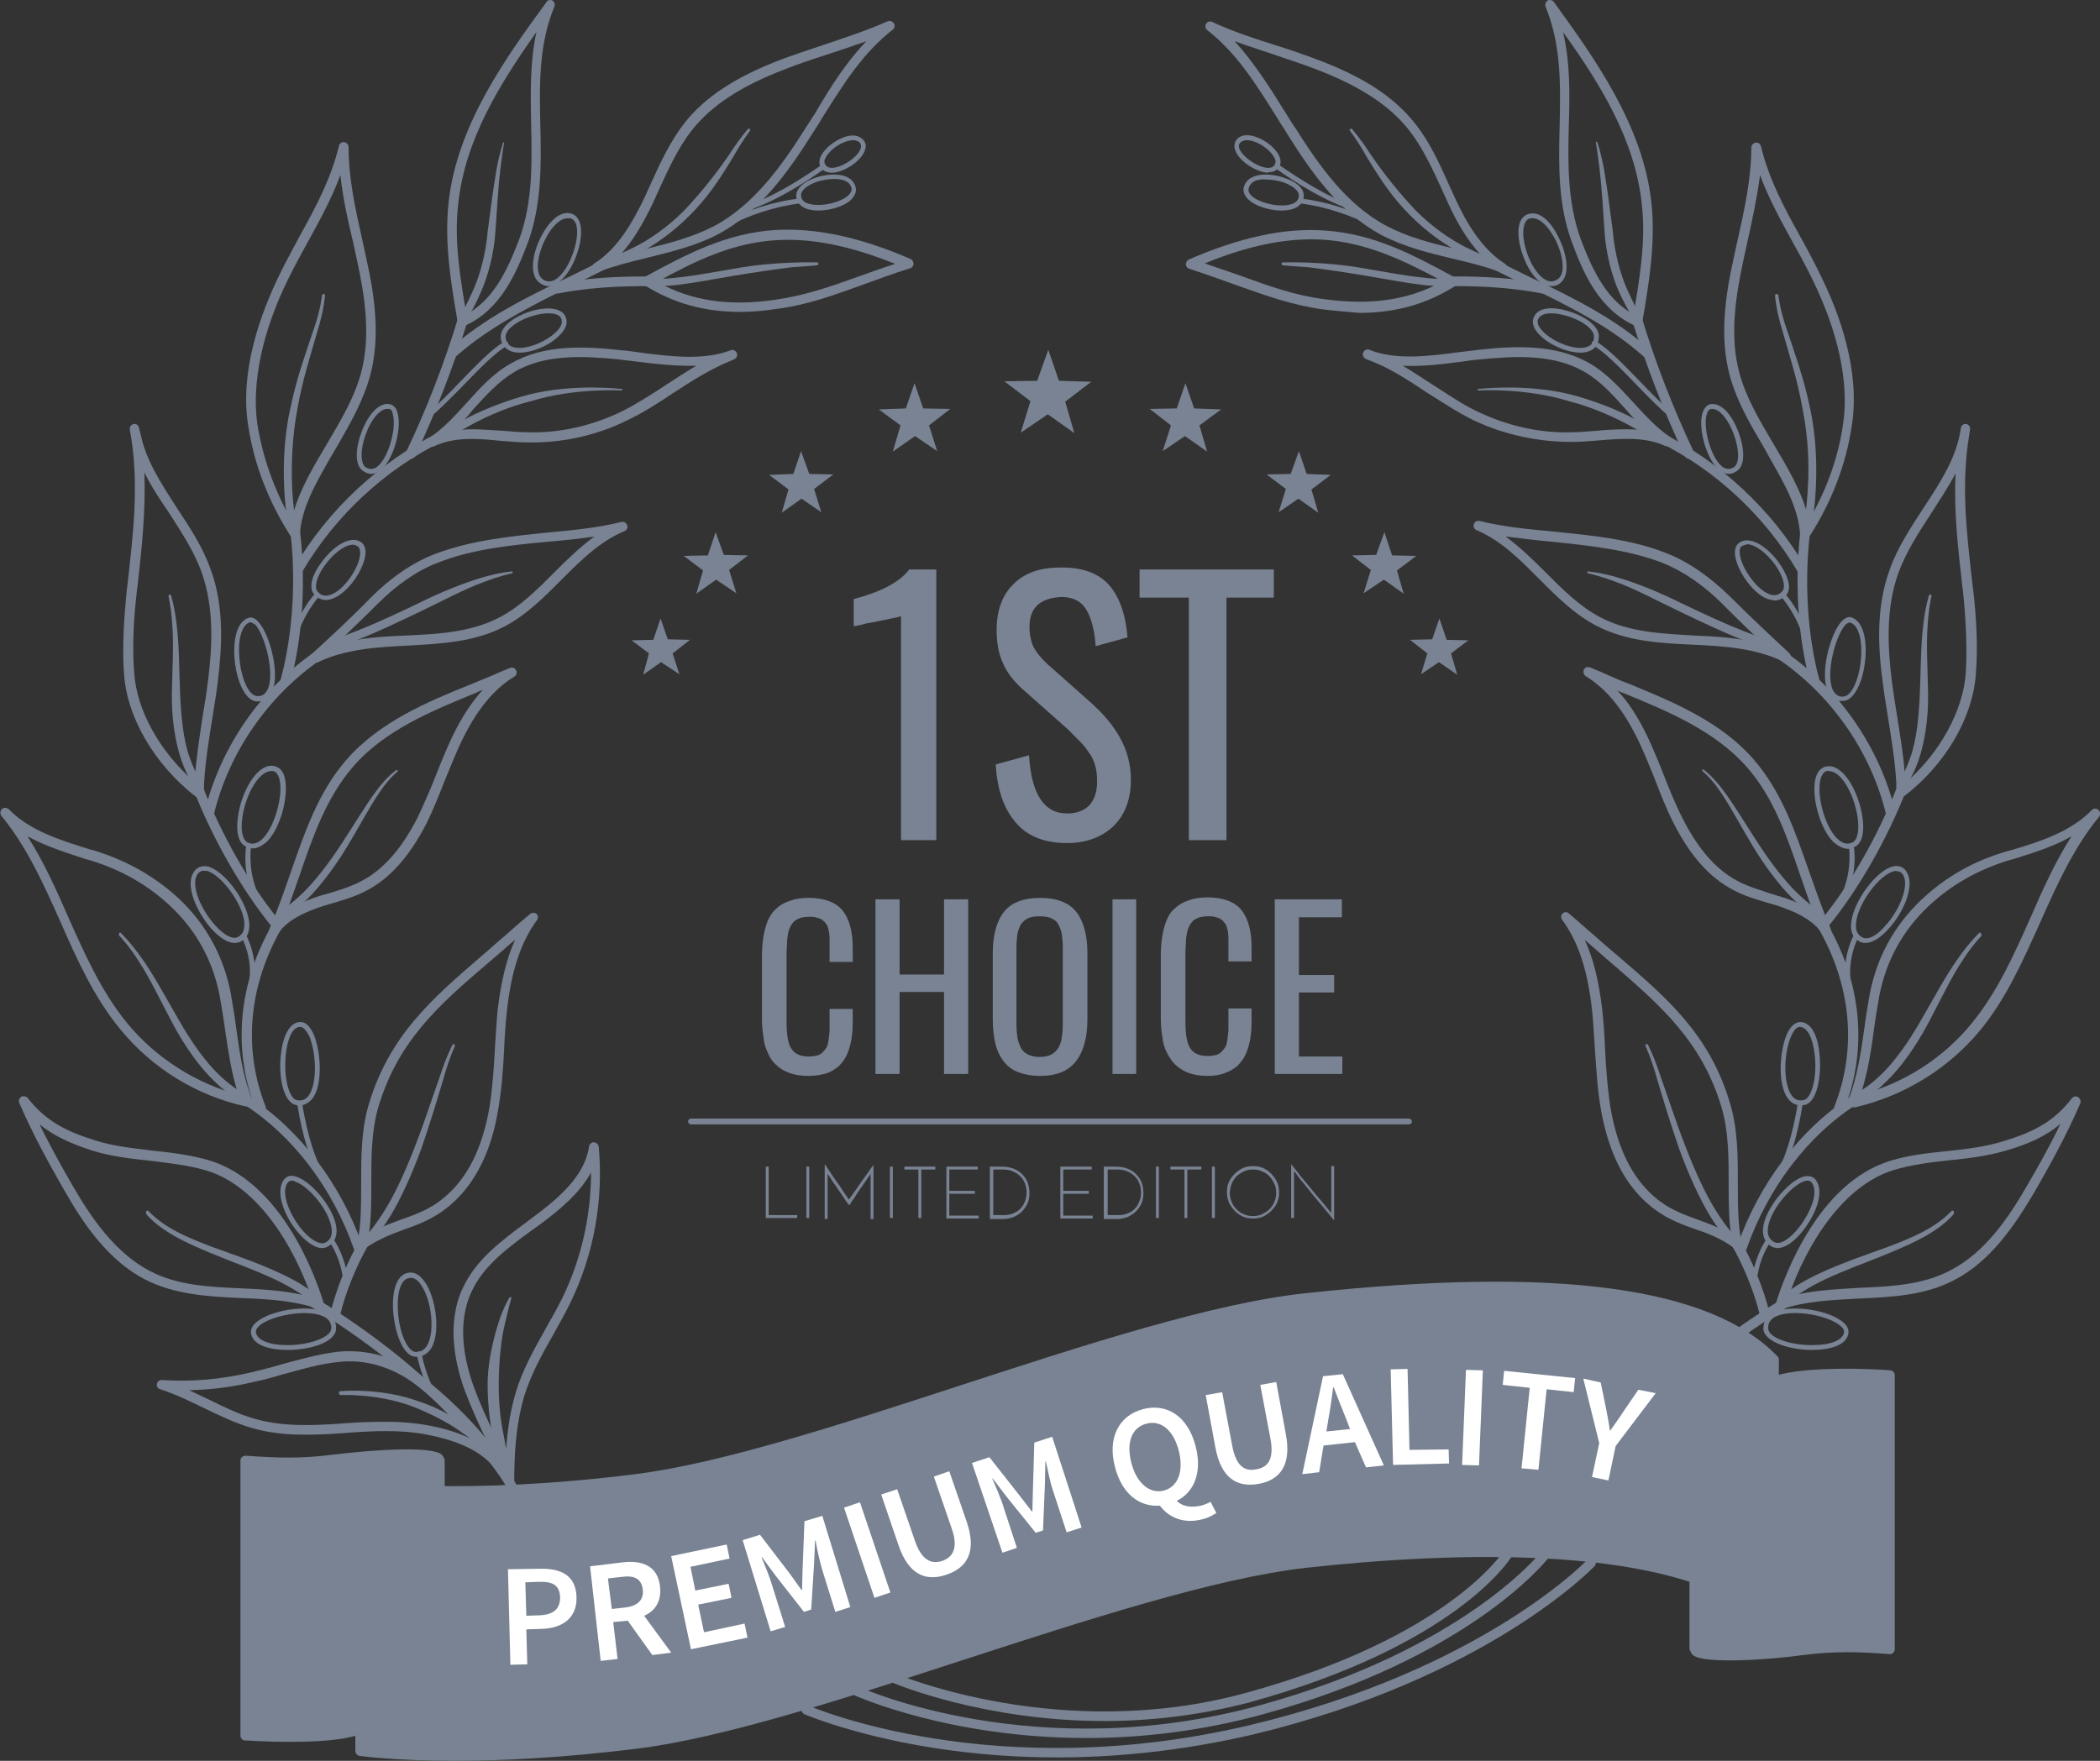 <svg width="124" height="104" viewBox="0 0 124 104" fill="none" xmlns="http://www.w3.org/2000/svg">
<rect x="0" y="0" width="124" height="104" fill="#333333" stroke="none"/>
<g clip-path="url(#clip0_128_193592)">
<path d="M81.23 13.437C81.287 13.437 81.316 13.408 81.344 13.351C81.373 13.293 81.344 13.208 81.287 13.15C79.89 12.405 78.379 11.918 76.782 11.718C76.697 11.718 76.64 11.775 76.611 11.832C76.611 11.918 76.668 11.976 76.725 12.004C78.265 12.205 79.748 12.692 81.116 13.408C81.173 13.408 81.202 13.437 81.23 13.437Z" fill="#798393"/>
<path d="M98.679 24.668C98.708 24.668 98.765 24.639 98.793 24.61C98.85 24.553 98.822 24.467 98.765 24.41C98.195 23.923 97.51 23.235 96.826 22.519C95.885 21.545 94.916 20.542 94.203 20.141C94.146 20.113 94.06 20.141 94.003 20.198C93.975 20.256 94.003 20.342 94.06 20.399C94.745 20.771 95.714 21.774 96.626 22.72C97.282 23.407 97.995 24.123 98.565 24.61C98.622 24.668 98.651 24.668 98.679 24.668Z" fill="#798393"/>
<path d="M106.549 37.532C106.577 37.532 106.577 37.532 106.606 37.532C106.691 37.504 106.72 37.418 106.691 37.36C106.406 36.501 105.95 35.699 105.38 35.04C105.323 34.982 105.237 34.982 105.18 35.011C105.123 35.068 105.123 35.154 105.152 35.212C105.693 35.87 106.149 36.644 106.406 37.446C106.435 37.504 106.492 37.532 106.549 37.532Z" fill="#798393"/>
<path d="M108.888 53.031C108.945 53.031 109.002 53.003 109.03 52.946C109.458 52 109.6 50.94 109.458 49.908C109.458 49.823 109.401 49.794 109.315 49.794C109.315 49.794 109.315 49.794 109.287 49.794C109.201 49.794 109.144 49.88 109.173 49.966C109.287 50.94 109.144 51.943 108.745 52.831C108.717 52.917 108.745 53.003 108.831 53.031C108.859 53.031 108.888 53.031 108.888 53.031Z" fill="#798393"/>
<path d="M109.114 57.902C109.2 57.902 109.257 57.816 109.257 57.758C109.2 56.928 109.371 56.068 109.742 55.323C109.77 55.266 109.742 55.18 109.685 55.123C109.599 55.094 109.542 55.123 109.485 55.18C109.086 55.953 108.886 56.899 108.943 57.787C108.972 57.844 109.029 57.902 109.114 57.902Z" fill="#798393"/>
<path d="M104.867 69.906C104.924 69.906 104.952 69.877 104.981 69.82C105.694 68.559 106.121 67.184 106.435 65.265C106.435 65.179 106.406 65.121 106.321 65.093C106.235 65.093 106.178 65.121 106.15 65.207C105.836 67.098 105.408 68.445 104.724 69.677C104.696 69.734 104.696 69.82 104.781 69.877C104.81 69.906 104.838 69.906 104.867 69.906Z" fill="#798393"/>
<path d="M103.64 75.407C103.697 75.407 103.754 75.35 103.783 75.293C103.897 74.605 104.153 73.946 104.524 73.373C104.581 73.316 104.552 73.23 104.495 73.173C104.438 73.115 104.353 73.144 104.296 73.201C103.897 73.803 103.64 74.519 103.498 75.236C103.469 75.322 103.526 75.407 103.64 75.407Z" fill="#798393"/>
<path d="M79.89 12.434C79.947 12.434 80.004 12.406 80.032 12.32C80.061 12.234 80.004 12.177 79.947 12.148C78.464 11.689 76.725 10.572 75.528 9.741C75.471 9.684 75.385 9.713 75.328 9.77C75.271 9.827 75.299 9.913 75.356 9.97C76.554 10.83 78.322 11.919 79.861 12.406C79.861 12.434 79.89 12.434 79.89 12.434Z" fill="#798393"/>
<path d="M88.645 16.101C87.704 15.729 86.706 15.499 85.736 15.27C84.339 14.927 82.914 14.583 81.602 13.895C79.093 12.577 77.411 10.142 76.042 7.965C75.843 7.621 75.615 7.306 75.415 6.962C74.189 5.014 73.048 3.151 71.281 1.776C71.166 1.69 71.138 1.518 71.224 1.404C71.281 1.289 71.452 1.232 71.566 1.289C72.792 1.862 74.103 2.292 75.386 2.693C76.213 2.951 77.04 3.237 77.867 3.552C80.519 4.555 82.315 5.73 83.541 7.277C84.396 8.337 84.966 9.598 85.508 10.801C85.651 11.116 85.793 11.431 85.936 11.746C86.592 13.15 87.476 14.697 88.873 15.585C88.987 15.671 89.044 15.815 88.987 15.958C88.93 16.073 88.844 16.13 88.73 16.13C88.73 16.101 88.673 16.101 88.645 16.101ZM75.9 6.647C76.099 6.962 76.299 7.306 76.527 7.621C77.867 9.741 79.492 12.09 81.887 13.351C83.142 14.01 84.482 14.354 85.907 14.697C86.421 14.812 86.962 14.955 87.476 15.098C86.62 14.182 85.993 13.064 85.508 12.004C85.366 11.689 85.223 11.374 85.081 11.059C84.539 9.884 83.969 8.652 83.17 7.649C82.001 6.188 80.262 5.071 77.724 4.097C76.926 3.782 76.071 3.524 75.272 3.237C74.502 2.979 73.704 2.722 72.906 2.435C74.046 3.696 74.959 5.128 75.9 6.647Z" fill="#798393"/>
<path d="M87.759 15.127C87.759 15.127 87.075 14.898 86.191 14.411C85.307 13.924 84.167 13.093 83.254 12.062C82.313 11.03 81.486 9.942 80.888 9.054C80.317 8.165 79.833 7.621 79.833 7.621C79.804 7.592 79.747 7.592 79.719 7.621C79.69 7.65 79.69 7.707 79.719 7.736C79.719 7.736 80.146 8.28 80.66 9.197C81.201 10.085 81.943 11.317 82.912 12.348C83.881 13.408 85.022 14.268 85.963 14.784C86.932 15.328 87.588 15.528 87.588 15.528H87.617C87.731 15.557 87.845 15.5 87.873 15.385C87.93 15.271 87.873 15.156 87.759 15.127Z" fill="#798393"/>
<path d="M78.151 18.279C76.298 18.021 74.787 17.477 73.019 16.847C72.164 16.532 71.251 16.216 70.225 15.873C70.111 15.844 70.025 15.729 70.025 15.615C70.025 15.5 70.082 15.386 70.197 15.328C73.247 14.01 75.785 13.466 78.123 13.609C81.088 13.781 83.426 15.042 85.907 16.388C85.992 16.446 86.049 16.532 86.049 16.646C86.049 16.761 85.992 16.847 85.907 16.904C84.225 17.964 82.4 18.48 80.261 18.48C79.606 18.422 78.893 18.365 78.151 18.279ZM78.094 14.154C76.041 14.039 73.789 14.469 71.137 15.557C71.879 15.815 72.563 16.044 73.219 16.274C74.958 16.904 76.441 17.448 78.237 17.677C81.003 18.05 83.227 17.706 85.194 16.617C82.942 15.414 80.746 14.325 78.094 14.154Z" fill="#798393"/>
<path d="M96.57 19.253C94.46 18.307 93.519 16.216 92.835 14.354C91.979 12.09 92.036 9.712 92.093 7.392C92.15 4.928 92.179 2.636 91.266 0.401C91.21 0.258 91.266 0.115 91.381 0.029C91.495 -0.029 91.666 0 91.751 0.115C94.089 3.352 97.026 7.392 97.511 11.976C97.767 14.354 97.368 16.732 96.969 19.052C96.941 19.138 96.912 19.196 96.826 19.253C96.798 19.282 96.741 19.282 96.684 19.282C96.655 19.282 96.598 19.282 96.57 19.253ZM92.635 7.392C92.578 9.655 92.55 11.976 93.348 14.153C94.118 16.187 94.945 17.734 96.456 18.565C96.826 16.416 97.197 14.21 96.941 12.033C96.541 8.223 94.431 4.871 92.293 1.891C92.721 3.696 92.692 5.558 92.635 7.392Z" fill="#798393"/>
<path d="M85.478 16.474C85.478 16.474 84.879 16.502 83.967 16.388C83.055 16.302 81.857 16.073 80.66 15.872C78.236 15.414 75.755 15.5 75.755 15.5C75.698 15.5 75.67 15.528 75.67 15.585C75.67 15.614 75.698 15.671 75.755 15.671C75.755 15.671 76.354 15.729 77.267 15.786C78.179 15.901 79.376 16.073 80.574 16.273C81.772 16.474 82.969 16.703 83.91 16.817C84.851 16.932 85.45 16.903 85.45 16.903H85.478C85.592 16.903 85.706 16.789 85.678 16.674C85.706 16.56 85.592 16.474 85.478 16.474Z" fill="#798393"/>
<path d="M94.232 8.424C94.232 8.424 94.347 9.082 94.46 10.057C94.575 11.031 94.66 12.377 94.746 13.695C94.831 15.013 95.202 16.388 95.629 17.305C96.057 18.222 96.428 18.795 96.428 18.795C96.485 18.91 96.627 18.938 96.742 18.852C96.827 18.795 96.856 18.652 96.799 18.566C96.799 18.566 96.485 17.993 96.086 17.105C95.687 16.216 95.344 14.984 95.23 13.638C95.059 12.32 94.888 11.002 94.717 10.028C94.546 9.054 94.318 8.395 94.318 8.395C94.318 8.366 94.29 8.366 94.261 8.366C94.232 8.395 94.232 8.424 94.232 8.424Z" fill="#798393"/>
<path d="M98.366 26.358C97.14 25.785 95.8 25.899 94.374 26.014C93.889 26.043 93.433 26.1 92.977 26.1C90.924 26.128 88.843 25.699 86.989 24.811C86.049 24.352 85.165 23.751 84.281 23.206C83.169 22.461 82 21.688 80.717 21.229C80.688 21.229 80.688 21.229 80.66 21.201C80.517 21.143 80.431 20.971 80.489 20.828C80.546 20.685 80.717 20.599 80.859 20.656C80.888 20.656 80.888 20.656 80.916 20.685C82.513 21.287 84.366 21.029 86.162 20.8C86.562 20.742 86.961 20.714 87.332 20.656C89.441 20.427 91.865 20.313 93.861 21.459C94.859 22.032 95.657 22.92 96.427 23.751C97.111 24.495 97.796 25.269 98.622 25.813C98.736 25.899 98.793 26.071 98.708 26.186C98.651 26.272 98.565 26.329 98.451 26.329C98.451 26.386 98.394 26.358 98.366 26.358ZM97.197 25.441C96.769 25.04 96.37 24.61 95.999 24.18C95.229 23.321 94.517 22.519 93.576 21.974C91.722 20.886 89.413 21.029 87.388 21.229C87.018 21.258 86.619 21.315 86.219 21.373C85.108 21.516 83.939 21.659 82.827 21.602C83.425 21.946 83.996 22.347 84.594 22.719C85.45 23.264 86.305 23.865 87.218 24.295C88.985 25.154 90.981 25.613 92.92 25.527C93.376 25.527 93.832 25.47 94.288 25.441C94.859 25.384 95.457 25.355 96.028 25.355C96.456 25.355 96.826 25.384 97.197 25.441Z" fill="#798393"/>
<path d="M106.492 31.859C106.378 31.831 106.292 31.716 106.292 31.601C106.207 29.997 105.323 28.507 104.496 27.046L104.068 26.272C103.298 24.983 102.529 23.637 102.129 22.147C101.531 19.883 101.873 17.506 102.357 15.299C102.443 14.898 102.529 14.497 102.614 14.125C103.013 12.348 103.412 10.515 103.412 8.71C103.412 8.567 103.526 8.452 103.669 8.423C103.812 8.395 103.954 8.509 103.983 8.653C104.467 10.629 105.351 12.262 106.321 14.01C106.72 14.726 107.119 15.471 107.49 16.245C108.63 18.537 109.856 21.918 109.343 25.155C109.001 27.447 108.145 29.682 106.805 31.745C106.748 31.831 106.663 31.888 106.577 31.888C106.549 31.859 106.52 31.859 106.492 31.859ZM103.184 14.268C103.099 14.669 103.013 15.07 102.928 15.443C102.471 17.591 102.129 19.855 102.7 22.003C103.07 23.407 103.84 24.725 104.581 25.986L105.038 26.759C105.779 28.02 106.52 29.338 106.805 30.742C107.86 28.937 108.545 27.017 108.83 25.04C109.2 22.634 108.545 19.597 107.005 16.474C106.634 15.7 106.235 14.984 105.836 14.268C105.123 12.979 104.439 11.718 103.926 10.343C103.755 11.661 103.469 12.979 103.184 14.268Z" fill="#798393"/>
<path d="M105.295 39.079C103.67 38.276 101.76 38.162 99.935 38.076C97.996 37.99 96.029 37.875 94.261 36.959C92.949 36.271 91.894 35.211 90.868 34.179C89.699 33.005 88.615 31.916 87.19 31.314C87.047 31.257 86.99 31.114 87.019 30.971C87.076 30.827 87.19 30.741 87.361 30.77C88.758 31.114 90.212 31.257 91.78 31.4C93.976 31.63 96.257 31.83 98.367 32.661C99.65 33.148 100.961 34.065 102.159 35.24C103.442 36.529 104.696 37.675 105.637 38.563C105.751 38.649 105.751 38.821 105.694 38.935C105.637 39.021 105.552 39.05 105.466 39.05C105.381 39.107 105.324 39.107 105.295 39.079ZM91.267 33.807C92.265 34.81 93.292 35.841 94.518 36.471C96.171 37.331 98.025 37.417 99.963 37.532C101.361 37.589 102.786 37.675 104.155 38.047C103.413 37.36 102.587 36.557 101.731 35.698C100.591 34.552 99.365 33.721 98.139 33.234C96.114 32.461 93.862 32.231 91.695 32.002C90.725 31.916 89.813 31.802 88.901 31.687C89.756 32.317 90.526 33.062 91.267 33.807Z" fill="#798393"/>
<path d="M112.166 47.072C112.08 47.015 111.995 46.929 111.995 46.815C111.966 45.325 111.71 43.835 111.482 42.374C111.367 41.686 111.253 40.97 111.168 40.282C110.911 38.392 110.74 35.899 111.596 33.607C112.052 32.318 112.822 31.172 113.563 30.026C114.504 28.593 115.416 27.218 115.73 25.614C115.758 25.499 115.758 25.384 115.787 25.27C115.815 25.127 115.958 25.012 116.101 25.041C116.243 25.069 116.357 25.212 116.329 25.356C116.3 25.47 116.3 25.585 116.272 25.728C115.787 28.651 116.129 31.515 116.471 34.524L116.5 34.724C116.728 36.672 116.785 38.334 116.671 39.795C116.5 42.374 114.874 45.153 112.451 47.015C112.394 47.044 112.337 47.072 112.28 47.072C112.223 47.101 112.194 47.072 112.166 47.072ZM114.019 30.341C113.306 31.43 112.565 32.575 112.109 33.807C111.31 35.985 111.482 38.392 111.71 40.225C111.795 40.913 111.909 41.6 112.023 42.317C112.223 43.606 112.451 44.924 112.508 46.242C114.532 44.494 115.901 42.001 116.072 39.795C116.158 38.363 116.101 36.758 115.901 34.839L115.872 34.638C115.616 32.375 115.359 30.169 115.473 27.963C115.046 28.765 114.532 29.539 114.019 30.341Z" fill="#798393"/>
<path d="M107.606 55.151C107.149 54.492 106.408 54.005 105.267 53.604C104.982 53.49 104.669 53.404 104.355 53.318C103.699 53.117 102.987 52.917 102.359 52.573C100.962 51.856 99.793 50.539 98.824 48.619C98.396 47.788 98.054 46.9 97.712 46.012C97.427 45.296 97.113 44.522 96.771 43.806C95.887 41.944 94.861 40.683 93.635 39.938C93.52 39.852 93.463 39.709 93.52 39.566C93.577 39.422 93.749 39.365 93.891 39.422C94.319 39.594 94.661 39.737 95.032 39.909C95.374 40.053 95.716 40.225 96.144 40.368C98.71 41.428 101.618 42.602 103.585 44.895C105.21 46.785 106.009 49.135 106.807 51.427C107.206 52.544 107.605 53.719 108.09 54.836C108.147 54.979 108.09 55.123 107.976 55.209C107.919 55.237 107.891 55.237 107.834 55.237C107.748 55.266 107.663 55.237 107.606 55.151ZM97.313 43.577C97.655 44.322 97.968 45.066 98.254 45.811C98.596 46.671 98.938 47.53 99.365 48.361C100.278 50.166 101.361 51.398 102.644 52.057C103.243 52.372 103.87 52.544 104.526 52.773C104.84 52.859 105.153 52.974 105.467 53.06C106.094 53.289 106.636 53.518 107.064 53.833C106.779 53.117 106.551 52.401 106.294 51.685C105.496 49.335 104.726 47.129 103.186 45.353C101.304 43.175 98.453 42.001 95.944 40.969C95.801 40.912 95.63 40.855 95.488 40.769C96.172 41.485 96.771 42.431 97.313 43.577Z" fill="#798393"/>
<path d="M109.201 65.265C109.144 65.179 109.115 65.064 109.144 64.978C109.657 63.632 109.885 62.171 110.085 60.738C110.17 60.079 110.284 59.392 110.399 58.733C110.826 56.527 111.853 54.664 113.449 53.146C114.875 51.799 116.529 50.854 118.496 50.281L118.724 50.224C120.463 49.708 122.26 49.135 123.514 47.846C123.628 47.731 123.799 47.731 123.913 47.846C124.027 47.96 124.027 48.132 123.942 48.247C122.431 50.08 121.433 52.315 120.463 54.492C119.465 56.699 118.468 58.991 116.899 60.882C115.018 63.145 112.394 64.749 109.515 65.408C109.486 65.408 109.486 65.408 109.458 65.408C109.344 65.351 109.258 65.322 109.201 65.265ZM118.895 50.739L118.667 50.797C116.785 51.37 115.217 52.258 113.849 53.547C112.337 54.98 111.368 56.756 110.969 58.819C110.855 59.478 110.741 60.137 110.655 60.796C110.484 62.085 110.284 63.403 109.857 64.663C112.423 63.976 114.732 62.515 116.415 60.452C117.926 58.618 118.924 56.383 119.893 54.206C120.606 52.573 121.347 50.911 122.317 49.393C121.29 49.995 120.064 50.367 118.895 50.739Z" fill="#798393"/>
<path d="M102.445 73.746C101.589 73.116 100.791 72.829 100.021 72.571C99.052 72.227 98.054 71.855 96.999 70.824C95.744 69.592 94.917 67.787 94.518 65.466C94.319 64.32 94.262 63.145 94.176 61.999C94.119 61.226 94.091 60.424 94.005 59.65C93.748 57.329 93.207 55.639 92.237 54.321C92.152 54.206 92.18 54.035 92.266 53.949C92.38 53.863 92.522 53.834 92.636 53.949C93.15 54.378 93.606 54.808 94.091 55.209C94.575 55.639 95.031 56.04 95.545 56.47C98.453 58.962 100.962 61.111 102.159 65.18C102.616 66.698 102.616 68.302 102.616 69.878C102.616 71.139 102.616 72.371 102.844 73.431C102.872 73.545 102.815 73.66 102.73 73.717C102.673 73.746 102.616 73.775 102.559 73.775C102.559 73.803 102.502 73.803 102.445 73.746ZM94.604 59.593C94.689 60.366 94.746 61.169 94.775 61.971C94.832 63.088 94.917 64.263 95.088 65.38C95.459 67.586 96.229 69.276 97.398 70.422C98.367 71.368 99.28 71.683 100.221 72.027C100.848 72.256 101.504 72.485 102.216 72.915C102.074 71.97 102.074 70.967 102.074 69.907C102.074 68.388 102.074 66.812 101.646 65.38C100.477 61.484 98.025 59.364 95.203 56.928C94.689 56.498 94.233 56.069 93.748 55.668C93.691 55.61 93.634 55.553 93.577 55.524C94.091 56.613 94.404 57.96 94.604 59.593Z" fill="#798393"/>
<path d="M104.954 77.241C104.868 77.155 104.84 77.04 104.868 76.954C105.381 75.321 107.377 69.849 111.626 68.56C112.738 68.216 113.878 68.102 114.99 67.987C116.102 67.872 117.271 67.729 118.354 67.385C120.037 66.87 121.263 66.268 122.346 64.864C122.432 64.749 122.603 64.721 122.717 64.807C122.831 64.893 122.888 65.036 122.831 65.179C121.976 67.156 120.978 68.932 120.122 70.422C118.982 72.342 117.556 74.491 115.389 75.608C113.65 76.525 111.654 76.611 109.744 76.697C108.233 76.783 106.636 76.84 105.21 77.327C105.182 77.327 105.153 77.356 105.125 77.356C105.096 77.327 105.011 77.298 104.954 77.241ZM118.554 67.93C117.414 68.273 116.245 68.417 115.104 68.531C114.021 68.646 112.88 68.789 111.825 69.104C108.831 70.021 106.693 73.459 105.609 76.582C106.95 76.21 108.375 76.152 109.744 76.066C111.683 75.98 113.536 75.894 115.161 75.035C117.214 73.975 118.583 71.941 119.666 70.078C120.293 68.99 121.006 67.758 121.662 66.383C120.778 67.127 119.78 67.557 118.554 67.93Z" fill="#798393"/>
<path d="M97.739 25.441C97.739 25.441 97.168 25.069 96.256 24.61C95.344 24.152 94.061 23.636 92.721 23.293C90.04 22.634 87.275 22.977 87.275 22.977C87.246 22.977 87.246 23.006 87.246 23.035C87.246 23.063 87.275 23.063 87.303 23.063C87.303 23.063 90.04 22.891 92.635 23.694C95.258 24.352 97.51 25.9 97.51 25.9C97.625 25.986 97.767 25.957 97.853 25.842C97.91 25.699 97.881 25.527 97.739 25.441C97.767 25.441 97.767 25.441 97.739 25.441Z" fill="#798393"/>
<path d="M104.811 17.477C104.811 17.477 104.868 18.336 105.267 19.597C105.609 20.829 106.151 22.462 106.436 24.152C106.778 25.814 106.835 27.533 106.749 28.794C106.692 30.054 106.521 30.885 106.521 30.885C106.493 31.028 106.578 31.143 106.721 31.172C106.863 31.2 106.977 31.114 107.006 30.971V30.942C107.006 30.942 107.633 27.447 106.863 24.038C106.521 22.347 105.923 20.714 105.523 19.511C105.096 18.308 105.01 17.448 105.01 17.448C105.01 17.391 104.953 17.362 104.896 17.362C104.839 17.362 104.811 17.42 104.811 17.477Z" fill="#798393"/>
<path d="M104.667 37.876C104.667 37.876 103.955 37.675 102.957 37.274C101.93 36.873 100.619 36.271 99.307 35.641C97.996 34.982 96.627 34.438 95.572 34.123C94.517 33.807 93.776 33.75 93.776 33.75C93.747 33.75 93.719 33.779 93.719 33.807C93.719 33.836 93.747 33.865 93.776 33.865C93.776 33.865 94.489 34.008 95.515 34.409C96.541 34.781 97.825 35.469 99.136 36.099C100.448 36.73 101.788 37.36 102.814 37.761C103.841 38.162 104.553 38.391 104.553 38.391C104.696 38.449 104.839 38.363 104.867 38.248C104.867 38.076 104.81 37.933 104.667 37.876Z" fill="#798393"/>
<path d="M113.906 35.154C113.906 35.154 113.678 35.841 113.564 36.93C113.421 38.019 113.421 39.48 113.364 40.913C113.307 42.345 113.165 43.749 112.794 44.752C112.452 45.754 112.024 46.299 112.024 46.299C111.939 46.413 111.967 46.557 112.053 46.642C112.167 46.728 112.309 46.7 112.395 46.614L112.423 46.585C112.423 46.585 112.908 45.984 113.279 44.923C113.65 43.863 113.878 42.402 113.849 40.941C113.821 39.48 113.735 38.047 113.821 36.987C113.878 35.927 114.049 35.211 114.049 35.211C114.049 35.182 114.049 35.125 113.992 35.125C113.963 35.096 113.935 35.125 113.906 35.154Z" fill="#798393"/>
<path d="M107.405 53.805C107.405 53.805 106.834 53.432 106.122 52.745C105.409 52.057 104.582 50.997 103.841 49.851C103.099 48.734 102.415 47.559 101.788 46.728C101.189 45.898 100.619 45.468 100.619 45.468C100.59 45.439 100.562 45.439 100.533 45.468C100.505 45.496 100.505 45.525 100.533 45.554C100.533 45.554 101.075 45.983 101.617 46.814C102.187 47.645 102.814 48.849 103.527 50.023C104.24 51.198 105.067 52.286 105.808 53.031C106.549 53.776 107.119 54.149 107.119 54.149L107.148 54.177C107.262 54.263 107.405 54.235 107.49 54.12C107.576 54.034 107.519 53.891 107.405 53.805Z" fill="#798393"/>
<path d="M116.842 55.123C116.842 55.123 116.272 55.667 115.616 56.613C114.931 57.558 114.219 58.905 113.449 60.223C112.708 61.541 111.824 62.773 111.025 63.517C110.227 64.291 109.543 64.606 109.543 64.606C109.429 64.663 109.372 64.807 109.429 64.95C109.486 65.064 109.628 65.122 109.771 65.064H109.799C109.799 65.064 110.541 64.721 111.367 63.89C112.223 63.088 113.135 61.798 113.848 60.452C114.561 59.105 115.217 57.73 115.844 56.785C116.443 55.839 116.984 55.295 116.984 55.295C117.013 55.266 117.013 55.18 116.984 55.152C116.956 55.066 116.87 55.066 116.842 55.123Z" fill="#798393"/>
<path d="M97.169 61.798C97.169 61.798 97.511 62.515 97.825 63.661C98.167 64.807 98.623 66.325 99.136 67.815C99.678 69.305 100.334 70.766 100.961 71.797C101.589 72.829 102.159 73.43 102.159 73.43C102.244 73.545 102.415 73.545 102.501 73.459C102.615 73.373 102.615 73.201 102.529 73.115C102.529 73.115 101.988 72.571 101.36 71.568C100.733 70.594 100.077 69.162 99.507 67.672C98.937 66.211 98.452 64.692 98.053 63.575C97.682 62.429 97.312 61.712 97.312 61.712C97.283 61.655 97.226 61.655 97.198 61.684C97.141 61.684 97.141 61.741 97.169 61.798Z" fill="#798393"/>
<path d="M115.217 71.54C115.217 71.54 114.761 72.055 113.877 72.571C112.993 73.087 111.71 73.574 110.398 74.032C109.087 74.49 107.804 75.006 106.863 75.493C105.922 75.98 105.38 76.439 105.38 76.439C105.266 76.525 105.238 76.697 105.323 76.782C105.409 76.897 105.551 76.926 105.665 76.84C105.665 76.84 106.179 76.41 107.062 75.923C107.946 75.436 109.229 74.92 110.512 74.433C111.795 73.918 113.079 73.402 113.991 72.829C114.903 72.284 115.36 71.711 115.36 71.711V71.683C115.388 71.626 115.388 71.568 115.331 71.511C115.331 71.482 115.245 71.511 115.217 71.54Z" fill="#798393"/>
<path d="M91.096 17.332C91.238 17.332 91.352 17.247 91.381 17.103C91.409 16.96 91.324 16.788 91.153 16.759C89.528 16.444 87.674 16.301 85.422 16.33C85.251 16.33 85.137 16.473 85.137 16.616C85.137 16.788 85.279 16.931 85.422 16.903C87.589 16.874 89.442 17.017 91.039 17.332C91.067 17.332 91.096 17.332 91.096 17.332Z" fill="#798393"/>
<path d="M97.283 21.172C97.368 21.172 97.425 21.143 97.482 21.086C97.597 20.972 97.568 20.8 97.454 20.685C95.401 18.823 92.892 17.591 90.44 16.416C89.756 16.072 89.071 15.757 88.444 15.413C88.302 15.328 88.13 15.385 88.073 15.528C87.988 15.671 88.045 15.843 88.187 15.9C88.843 16.244 89.499 16.559 90.212 16.903C92.607 18.078 95.087 19.281 97.083 21.086C97.169 21.143 97.226 21.172 97.283 21.172Z" fill="#798393"/>
<path d="M99.763 27.103C99.791 27.103 99.848 27.103 99.877 27.075C100.019 27.017 100.077 26.845 100.019 26.702C98.793 24.095 97.767 21.488 96.912 18.651C96.855 18.508 96.712 18.422 96.541 18.451C96.398 18.508 96.313 18.651 96.341 18.823C97.225 21.66 98.252 24.324 99.478 26.931C99.535 27.046 99.649 27.103 99.763 27.103Z" fill="#798393"/>
<path d="M106.32 33.864C106.377 33.864 106.435 33.864 106.463 33.836C106.606 33.75 106.634 33.578 106.577 33.435C104.61 30.111 101.616 27.303 98.166 25.584C98.023 25.527 97.852 25.584 97.795 25.728C97.738 25.871 97.795 26.043 97.938 26.1C101.302 27.762 104.211 30.484 106.121 33.721C106.149 33.836 106.235 33.864 106.32 33.864Z" fill="#798393"/>
<path d="M107.147 40.511C107.176 40.511 107.204 40.511 107.233 40.511C107.375 40.482 107.461 40.31 107.432 40.167C106.691 37.416 106.52 34.122 106.919 31.113C106.948 30.97 106.834 30.827 106.663 30.798C106.52 30.77 106.377 30.884 106.349 31.056C105.95 34.122 106.121 37.502 106.891 40.339C106.891 40.453 107.005 40.511 107.147 40.511Z" fill="#798393"/>
<path d="M111.654 48.275C111.682 48.275 111.711 48.275 111.711 48.275C111.853 48.247 111.967 48.075 111.91 47.932C110.998 44.15 108.603 40.683 105.381 38.477C105.238 38.391 105.067 38.42 104.982 38.563C104.896 38.706 104.925 38.878 105.067 38.964C108.175 41.113 110.485 44.436 111.368 48.103C111.397 48.19 111.511 48.275 111.654 48.275Z" fill="#798393"/>
<path d="M108.632 65.723C108.746 65.723 108.86 65.666 108.888 65.551C110.285 61.998 109.943 58.074 107.89 54.55C107.805 54.406 107.634 54.378 107.491 54.435C107.349 54.521 107.32 54.693 107.377 54.836C109.316 58.217 109.658 61.941 108.318 65.351C108.261 65.494 108.318 65.666 108.489 65.723C108.575 65.723 108.603 65.723 108.632 65.723Z" fill="#798393"/>
<path d="M102.871 73.975C102.985 73.975 103.099 73.889 103.128 73.774C104.382 70.193 106.721 67.099 109.572 65.265C109.714 65.179 109.743 65.007 109.657 64.864C109.572 64.721 109.401 64.692 109.258 64.778C106.293 66.697 103.869 69.906 102.586 73.573C102.529 73.717 102.615 73.889 102.757 73.946C102.786 73.975 102.814 73.975 102.871 73.975Z" fill="#798393"/>
<path d="M104.24 77.928C104.269 77.928 104.297 77.928 104.297 77.928C104.44 77.9 104.554 77.728 104.497 77.585C104.155 76.152 103.442 74.376 102.701 73.172C102.615 73.029 102.444 73.001 102.302 73.086C102.159 73.172 102.131 73.344 102.216 73.487C102.9 74.633 103.613 76.353 103.927 77.728C104.012 77.842 104.126 77.928 104.24 77.928Z" fill="#798393"/>
<path d="M102.929 78.93C103.784 78.329 104.725 77.699 105.723 77.097C105.866 77.011 105.894 76.839 105.809 76.696C105.723 76.553 105.552 76.524 105.409 76.61C104.297 77.297 103.271 77.956 102.33 78.644L102.929 78.93Z" fill="#798393"/>
<path d="M107.775 54.779C107.861 54.779 107.946 54.75 108.003 54.664C109.771 52.487 111.482 49.478 112.594 46.585C112.651 46.441 112.565 46.27 112.423 46.212C112.28 46.155 112.109 46.241 112.052 46.384C110.969 49.221 109.287 52.2 107.547 54.32C107.462 54.435 107.462 54.635 107.576 54.721C107.633 54.75 107.69 54.779 107.775 54.779Z" fill="#798393"/>
<path d="M73.561 11.603C73.362 11.317 73.39 11.002 73.618 10.715C74.046 10.199 75.072 10.228 75.871 10.515C76.555 10.744 76.983 11.116 76.983 11.546C76.983 11.918 76.755 12.205 76.327 12.348C76.127 12.405 75.899 12.434 75.671 12.434C74.844 12.434 73.875 12.09 73.561 11.603ZM73.846 10.887C73.704 11.088 73.675 11.259 73.789 11.431C74.131 11.947 75.5 12.291 76.241 12.062C76.555 11.976 76.698 11.775 76.698 11.546C76.698 11.259 76.327 10.973 75.785 10.772C75.443 10.658 75.072 10.601 74.73 10.601C74.359 10.572 74.017 10.658 73.846 10.887Z" fill="#798393"/>
<path d="M74.815 10.199C74.131 10.142 73.048 9.454 72.905 8.767C72.848 8.48 72.962 8.222 73.219 8.079C73.703 7.821 74.502 8.136 75.043 8.595C75.5 8.996 75.699 9.426 75.585 9.741C75.471 10.027 75.243 10.171 74.901 10.171C74.872 10.199 74.844 10.199 74.815 10.199ZM73.361 8.337C73.19 8.423 73.133 8.537 73.162 8.709C73.276 9.196 74.188 9.855 74.815 9.913C75.186 9.941 75.272 9.741 75.3 9.655C75.386 9.454 75.186 9.139 74.844 8.824C74.445 8.48 73.96 8.28 73.618 8.28C73.532 8.28 73.447 8.308 73.361 8.337Z" fill="#798393"/>
<path d="M91.125 16.789C90.241 16.302 89.557 14.526 89.671 13.494C89.728 12.893 90.041 12.692 90.269 12.635C90.982 12.434 91.638 13.208 92.009 13.981C92.522 14.955 92.722 16.187 92.18 16.674C92.009 16.846 91.809 16.904 91.581 16.904C91.438 16.904 91.267 16.875 91.125 16.789ZM90.355 12.893C90.127 12.95 90.013 13.15 89.956 13.523C89.842 14.44 90.469 16.101 91.267 16.531C91.524 16.674 91.781 16.646 92.037 16.445C92.465 16.073 92.265 14.955 91.809 14.096C91.41 13.351 90.925 12.893 90.526 12.893C90.441 12.893 90.412 12.893 90.355 12.893Z" fill="#798393"/>
<path d="M90.897 19.768C90.555 19.424 90.44 19.08 90.555 18.765C90.754 18.249 91.41 18.077 92.351 18.307C93.406 18.564 94.489 19.223 94.404 19.94C94.375 20.341 94.175 20.627 93.833 20.742C93.691 20.799 93.52 20.828 93.32 20.828C92.493 20.828 91.438 20.341 90.897 19.768ZM90.811 18.88C90.726 19.137 90.954 19.424 91.096 19.567C91.695 20.198 93.035 20.742 93.719 20.484C93.976 20.398 94.118 20.198 94.118 19.911C94.175 19.395 93.178 18.794 92.265 18.593C92.037 18.536 91.809 18.507 91.581 18.507C91.239 18.507 90.925 18.593 90.811 18.88Z" fill="#798393"/>
<path d="M101.589 27.819C100.791 27.246 100.278 25.384 100.506 24.467C100.62 24.037 100.848 23.894 101.019 23.865C101.732 23.779 102.33 24.667 102.644 25.498C102.986 26.386 103.1 27.475 102.558 27.819C102.387 27.933 102.245 27.991 102.074 27.991C101.931 27.991 101.76 27.933 101.589 27.819ZM101.047 24.152C100.905 24.18 100.819 24.295 100.762 24.524C100.563 25.355 101.047 27.103 101.732 27.59C101.96 27.733 102.159 27.733 102.387 27.59C102.73 27.36 102.701 26.501 102.359 25.613C102.102 24.897 101.589 24.152 101.104 24.152C101.104 24.152 101.076 24.152 101.047 24.152Z" fill="#798393"/>
<path d="M104.383 35.383C103.442 35.039 102.501 33.578 102.444 32.718C102.416 32.288 102.615 32.088 102.786 32.002C103.471 31.658 104.44 32.403 105.039 33.234C105.495 33.864 105.866 34.724 105.466 35.153C105.267 35.354 105.039 35.469 104.782 35.469C104.64 35.44 104.526 35.411 104.383 35.383ZM102.9 32.231C102.758 32.288 102.701 32.432 102.729 32.661C102.758 33.434 103.67 34.781 104.469 35.096C104.782 35.211 105.039 35.153 105.238 34.924C105.466 34.666 105.295 34.036 104.811 33.349C104.354 32.718 103.67 32.145 103.157 32.145C103.071 32.174 102.986 32.202 102.9 32.231Z" fill="#798393"/>
<path d="M107.946 40.884C107.433 39.824 108.06 37.474 108.716 36.729C108.973 36.443 109.201 36.414 109.343 36.471C110.142 36.758 110.256 38.133 110.113 39.193C109.971 40.253 109.515 41.342 108.859 41.399C108.83 41.399 108.802 41.399 108.773 41.399C108.403 41.428 108.117 41.227 107.946 40.884ZM108.944 36.93C108.374 37.589 107.775 39.824 108.232 40.769C108.374 41.027 108.574 41.17 108.859 41.142C109.286 41.113 109.714 40.282 109.857 39.193C109.999 38.191 109.857 36.987 109.286 36.787C109.172 36.729 109.03 36.844 108.944 36.93Z" fill="#798393"/>
<path d="M108.232 49.708C107.348 48.791 106.835 46.556 107.32 45.668C107.491 45.353 107.776 45.21 108.146 45.267C109.03 45.439 109.772 46.929 109.971 48.247C110.114 49.164 109.943 49.823 109.515 50.023C109.372 50.081 109.23 50.138 109.087 50.138C108.802 50.109 108.517 49.966 108.232 49.708ZM108.089 45.554C107.833 45.496 107.69 45.582 107.576 45.812C107.177 46.585 107.662 48.705 108.46 49.508C108.774 49.823 109.087 49.909 109.372 49.765C109.686 49.622 109.8 49.049 109.686 48.276C109.515 47.072 108.831 45.668 108.089 45.554Z" fill="#798393"/>
<path d="M109.856 55.638C109.428 55.438 109.229 55.037 109.314 54.464C109.457 53.203 110.826 51.369 111.795 51.169C112.137 51.083 112.451 51.226 112.622 51.57C113.049 52.372 112.394 53.919 111.51 54.865C111.025 55.409 110.54 55.696 110.141 55.696C110.027 55.696 109.942 55.667 109.856 55.638ZM111.852 51.455C110.997 51.627 109.714 53.346 109.599 54.492C109.542 54.951 109.685 55.237 109.999 55.38C110.312 55.524 110.826 55.266 111.31 54.693C112.137 53.805 112.736 52.372 112.394 51.713C112.308 51.541 112.166 51.455 111.995 51.455C111.937 51.427 111.88 51.455 111.852 51.455Z" fill="#798393"/>
<path d="M105.58 64.892C104.925 64.032 105.096 61.998 105.523 61.053C105.723 60.623 105.98 60.394 106.265 60.365H106.293C106.892 60.365 107.32 61.053 107.434 62.227C107.576 63.574 107.291 65.121 106.55 65.264C106.464 65.264 106.407 65.293 106.35 65.293C106.037 65.293 105.78 65.15 105.58 64.892ZM106.265 60.652C106.094 60.652 105.923 60.852 105.78 61.167C105.324 62.142 105.267 64.004 105.809 64.72C105.98 64.949 106.208 65.035 106.493 64.978C106.978 64.892 107.32 63.574 107.149 62.256C107.063 61.483 106.778 60.652 106.265 60.652Z" fill="#798393"/>
<path d="M104.669 73.659C104.269 73.458 104.07 73.086 104.098 72.599C104.184 71.424 105.553 69.791 106.465 69.504C106.779 69.418 107.064 69.476 107.206 69.676C107.748 70.364 107.235 71.711 106.465 72.685C105.952 73.344 105.41 73.716 104.954 73.716C104.868 73.716 104.783 73.687 104.669 73.659ZM106.55 69.762C105.752 70.02 104.469 71.539 104.384 72.599C104.355 72.971 104.498 73.229 104.783 73.372C105.125 73.544 105.695 73.172 106.237 72.484C106.921 71.596 107.406 70.393 106.978 69.848C106.95 69.82 106.893 69.734 106.722 69.734C106.693 69.734 106.636 69.734 106.55 69.762Z" fill="#798393"/>
<path d="M106.863 79.733C105.609 79.704 104.212 79.246 104.126 78.53C104.098 78.129 104.269 77.785 104.611 77.584C105.552 77.011 107.747 77.326 108.688 77.985C109.116 78.272 109.173 78.558 109.144 78.759C109.03 79.475 108.004 79.733 107.006 79.733C106.977 79.733 106.92 79.733 106.863 79.733ZM108.888 78.701C108.916 78.501 108.717 78.329 108.546 78.214C107.69 77.613 105.609 77.298 104.753 77.813C104.497 77.985 104.383 78.186 104.411 78.501C104.468 78.988 105.58 79.418 106.863 79.446C106.92 79.446 106.977 79.446 107.034 79.446C108.089 79.446 108.802 79.16 108.888 78.701Z" fill="#798393"/>
<path d="M42.768 13.437C42.711 13.437 42.682 13.408 42.654 13.351C42.625 13.293 42.654 13.208 42.711 13.15C44.108 12.405 45.619 11.918 47.216 11.718C47.301 11.718 47.358 11.775 47.387 11.832C47.387 11.918 47.33 11.976 47.273 12.004C45.733 12.205 44.251 12.692 42.882 13.408C42.825 13.408 42.796 13.437 42.768 13.437Z" fill="#798393"/>
<path d="M25.319 24.668C25.29 24.668 25.233 24.639 25.205 24.61C25.148 24.582 25.176 24.467 25.233 24.438C25.804 23.951 26.488 23.264 27.172 22.547C28.113 21.573 29.083 20.57 29.795 20.169C29.852 20.141 29.938 20.169 29.995 20.227C30.023 20.284 29.995 20.37 29.938 20.427C29.254 20.8 28.284 21.802 27.372 22.748C26.688 23.436 26.003 24.152 25.404 24.639C25.376 24.668 25.348 24.668 25.319 24.668Z" fill="#798393"/>
<path d="M17.448 37.531C17.42 37.531 17.42 37.531 17.391 37.531C17.306 37.503 17.277 37.417 17.306 37.359C17.591 36.5 18.047 35.698 18.617 35.039C18.674 34.981 18.76 34.981 18.817 35.01C18.874 35.067 18.874 35.153 18.845 35.211C18.303 35.87 17.847 36.643 17.591 37.445C17.562 37.503 17.505 37.531 17.448 37.531Z" fill="#798393"/>
<path d="M15.11 53.031C15.053 53.031 14.996 53.003 14.967 52.946C14.54 52 14.397 50.94 14.54 49.908C14.54 49.823 14.597 49.794 14.682 49.794C14.682 49.794 14.682 49.794 14.711 49.794C14.796 49.794 14.853 49.88 14.825 49.966C14.711 50.94 14.853 51.943 15.253 52.831C15.281 52.917 15.253 53.003 15.167 53.031C15.139 53.031 15.139 53.031 15.11 53.031Z" fill="#798393"/>
<path d="M14.883 57.902C14.797 57.902 14.74 57.816 14.74 57.758C14.826 56.928 14.626 56.068 14.255 55.323C14.227 55.266 14.255 55.18 14.312 55.123C14.398 55.094 14.455 55.123 14.512 55.18C14.911 55.953 15.111 56.899 15.054 57.787C15.025 57.844 14.968 57.902 14.883 57.902Z" fill="#798393"/>
<path d="M19.131 69.906C19.074 69.906 19.045 69.877 19.017 69.82C18.304 68.559 17.876 67.184 17.562 65.265C17.562 65.179 17.591 65.121 17.677 65.093C17.762 65.093 17.819 65.121 17.848 65.207C18.161 67.098 18.589 68.445 19.273 69.677C19.302 69.734 19.302 69.82 19.216 69.877C19.188 69.906 19.159 69.906 19.131 69.906Z" fill="#798393"/>
<path d="M20.358 75.407C20.301 75.407 20.244 75.349 20.215 75.292C20.101 74.604 19.845 73.945 19.474 73.372C19.445 73.315 19.445 73.229 19.502 73.172C19.559 73.115 19.645 73.143 19.702 73.201C20.101 73.802 20.358 74.518 20.5 75.235C20.529 75.321 20.472 75.407 20.358 75.407C20.386 75.407 20.386 75.407 20.358 75.407Z" fill="#798393"/>
<path d="M25.66 82.684C25.603 82.684 25.575 82.655 25.546 82.598C25.118 81.796 24.805 80.908 24.605 79.991C24.577 79.905 24.634 79.848 24.719 79.819C24.805 79.79 24.862 79.848 24.89 79.934C25.061 80.822 25.375 81.653 25.803 82.455C25.831 82.512 25.803 82.598 25.746 82.655C25.717 82.655 25.689 82.684 25.66 82.684Z" fill="#798393"/>
<path d="M44.107 12.434C44.05 12.434 43.993 12.405 43.965 12.319C43.936 12.233 43.993 12.176 44.05 12.148C45.561 11.689 47.272 10.6 48.47 9.77C48.527 9.712 48.612 9.741 48.669 9.798C48.726 9.855 48.698 9.941 48.641 9.999C47.443 10.858 45.675 11.947 44.136 12.434H44.107Z" fill="#798393"/>
<path d="M35.241 16.102C35.127 16.102 35.042 16.044 34.985 15.93C34.928 15.786 34.956 15.643 35.099 15.557C36.496 14.669 37.351 13.122 38.035 11.718C38.178 11.403 38.321 11.088 38.463 10.773C39.005 9.569 39.604 8.309 40.43 7.249C41.656 5.702 43.481 4.527 46.104 3.524C46.931 3.209 47.758 2.951 48.585 2.665C49.868 2.235 51.179 1.805 52.406 1.261C52.548 1.203 52.691 1.261 52.776 1.375C52.862 1.49 52.833 1.662 52.719 1.748C50.952 3.123 49.811 4.957 48.585 6.905C48.385 7.249 48.186 7.564 47.958 7.908C46.589 10.085 44.878 12.52 42.398 13.838C41.086 14.526 39.632 14.87 38.264 15.213C37.294 15.443 36.296 15.7 35.355 16.044C35.327 16.102 35.27 16.102 35.241 16.102ZM51.151 2.435C50.353 2.722 49.583 2.98 48.785 3.238C47.986 3.495 47.131 3.782 46.333 4.097C43.795 5.071 42.056 6.189 40.887 7.65C40.088 8.652 39.518 9.884 38.976 11.059C38.834 11.374 38.691 11.689 38.549 12.005C38.035 13.065 37.437 14.182 36.581 15.099C37.123 14.956 37.636 14.812 38.149 14.698C39.575 14.354 40.887 14.01 42.17 13.351C44.536 12.091 46.19 9.741 47.53 7.621C47.73 7.306 47.958 6.962 48.157 6.647C49.041 5.129 49.953 3.696 51.151 2.435Z" fill="#798393"/>
<path d="M36.238 15.127C36.238 15.127 36.922 14.898 37.806 14.411C38.69 13.924 39.831 13.093 40.743 12.062C41.684 11.03 42.511 9.942 43.109 9.054C43.68 8.165 44.164 7.621 44.164 7.621C44.193 7.592 44.25 7.592 44.279 7.621C44.307 7.65 44.307 7.707 44.279 7.736C44.279 7.736 43.851 8.28 43.337 9.197C42.796 10.085 42.054 11.317 41.085 12.348C40.116 13.408 38.975 14.268 38.034 14.784C37.065 15.328 36.409 15.528 36.409 15.528H36.38C36.267 15.557 36.152 15.5 36.124 15.385C36.067 15.271 36.124 15.156 36.238 15.127Z" fill="#798393"/>
<path d="M43.708 18.422C41.569 18.422 39.745 17.906 38.062 16.846C37.977 16.817 37.92 16.703 37.92 16.617C37.92 16.502 37.977 16.416 38.062 16.359C40.543 15.012 42.91 13.752 45.846 13.58C48.184 13.465 50.722 13.981 53.773 15.299C53.887 15.356 53.944 15.471 53.944 15.585C53.944 15.7 53.858 15.815 53.744 15.843C52.718 16.159 51.834 16.502 50.95 16.817C49.182 17.448 47.671 18.021 45.818 18.25C45.105 18.364 44.392 18.422 43.708 18.422ZM38.804 16.645C40.771 17.763 43.024 18.107 45.761 17.706C47.557 17.448 49.04 16.932 50.779 16.302C51.435 16.073 52.119 15.815 52.86 15.585C50.209 14.525 47.985 14.067 45.903 14.182C43.252 14.325 41.056 15.414 38.804 16.645Z" fill="#798393"/>
<path d="M27.314 19.282C27.257 19.282 27.229 19.282 27.172 19.253C27.115 19.196 27.058 19.138 27.029 19.052C26.63 16.732 26.231 14.354 26.487 11.976C26.972 7.392 29.909 3.352 32.275 0.115C32.332 0 32.504 -0.029 32.617 0.029C32.732 0.086 32.789 0.258 32.732 0.401C31.819 2.607 31.848 4.928 31.905 7.392C31.962 9.712 31.99 12.09 31.163 14.354C30.451 16.216 29.538 18.307 27.428 19.253C27.4 19.282 27.343 19.282 27.314 19.282ZM31.677 1.891C29.567 4.871 27.457 8.223 27.058 12.033C26.801 14.21 27.172 16.416 27.542 18.565C29.053 17.734 29.88 16.187 30.65 14.153C31.448 12.004 31.42 9.655 31.363 7.392C31.334 5.558 31.277 3.696 31.677 1.891Z" fill="#798393"/>
<path d="M38.519 16.474C38.519 16.474 39.117 16.502 40.03 16.388C40.942 16.302 42.139 16.073 43.337 15.872C45.761 15.414 48.241 15.5 48.241 15.5C48.298 15.5 48.327 15.528 48.327 15.585C48.327 15.614 48.298 15.671 48.241 15.671C48.241 15.671 47.642 15.729 46.73 15.786C45.818 15.901 44.62 16.073 43.423 16.273C42.225 16.474 41.028 16.703 40.087 16.817C39.146 16.932 38.547 16.903 38.547 16.903H38.519C38.404 16.903 38.29 16.789 38.319 16.674C38.29 16.56 38.404 16.474 38.519 16.474Z" fill="#798393"/>
<path d="M29.767 8.423C29.767 8.423 29.652 9.082 29.538 10.056C29.424 11.03 29.339 12.377 29.253 13.695C29.168 15.013 28.797 16.388 28.369 17.305C27.97 18.25 27.599 18.794 27.599 18.794C27.514 18.909 27.4 18.938 27.286 18.881C27.2 18.823 27.172 18.68 27.229 18.594C27.229 18.594 27.543 18.021 27.942 17.133C28.341 16.245 28.683 15.013 28.797 13.666C28.968 12.348 29.139 11.03 29.31 10.056C29.481 9.082 29.709 8.423 29.709 8.423C29.709 8.395 29.738 8.395 29.767 8.395V8.423Z" fill="#798393"/>
<path d="M25.518 26.386C25.404 26.386 25.319 26.329 25.262 26.243C25.205 26.1 25.233 25.928 25.376 25.842C26.203 25.298 26.887 24.524 27.571 23.779C28.341 22.92 29.111 22.06 30.137 21.487C32.133 20.313 34.557 20.456 36.667 20.685C37.066 20.714 37.437 20.771 37.836 20.828C39.632 21.058 41.485 21.287 43.082 20.714C43.111 20.714 43.111 20.714 43.139 20.685C43.282 20.628 43.453 20.714 43.51 20.857C43.567 21 43.481 21.172 43.339 21.229C43.31 21.229 43.31 21.229 43.282 21.258C42.027 21.745 40.858 22.49 39.718 23.235C38.862 23.808 37.978 24.381 37.009 24.839C35.156 25.756 33.074 26.186 31.021 26.129C30.565 26.129 30.081 26.071 29.624 26.043C28.199 25.899 26.859 25.785 25.633 26.358C25.604 26.358 25.547 26.386 25.518 26.386ZM27.914 25.355C28.484 25.355 29.083 25.412 29.653 25.441C30.109 25.47 30.565 25.527 31.021 25.527C32.989 25.613 34.956 25.154 36.724 24.295C37.636 23.837 38.52 23.264 39.347 22.719C39.917 22.347 40.487 21.974 41.115 21.602C40.003 21.631 38.862 21.516 37.722 21.373C37.323 21.315 36.923 21.287 36.553 21.229C34.528 21.029 32.19 20.886 30.366 21.974C29.453 22.519 28.712 23.321 27.942 24.18C27.6 24.61 27.201 25.04 26.802 25.441C27.172 25.384 27.543 25.355 27.914 25.355Z" fill="#798393"/>
<path d="M17.419 31.858C17.334 31.858 17.22 31.801 17.191 31.715C15.851 29.624 14.996 27.418 14.654 25.126C14.14 21.888 15.395 18.508 16.507 16.216C16.878 15.442 17.305 14.697 17.676 13.981C18.645 12.233 19.529 10.6 20.014 8.623C20.042 8.48 20.185 8.365 20.328 8.394C20.47 8.423 20.584 8.537 20.584 8.681C20.584 10.543 20.983 12.348 21.383 14.124C21.468 14.525 21.553 14.926 21.639 15.299C22.124 17.505 22.466 19.854 21.867 22.146C21.468 23.636 20.698 24.983 19.957 26.272L19.501 27.045C18.674 28.506 17.79 29.996 17.704 31.601C17.704 31.715 17.619 31.83 17.505 31.858C17.476 31.858 17.448 31.858 17.419 31.858ZM20.099 10.342C19.586 11.717 18.902 12.978 18.189 14.267C17.79 14.984 17.391 15.729 17.02 16.473C15.48 19.596 14.853 22.633 15.195 25.04C15.509 27.017 16.193 28.936 17.22 30.741C17.505 29.337 18.246 28.019 18.987 26.759L19.444 25.985C20.185 24.725 20.955 23.407 21.325 22.003C21.896 19.854 21.553 17.562 21.097 15.442C21.012 15.041 20.926 14.64 20.841 14.267C20.527 12.978 20.242 11.66 20.099 10.342Z" fill="#798393"/>
<path d="M18.588 39.108C18.503 39.108 18.417 39.05 18.36 38.993C18.275 38.878 18.303 38.706 18.417 38.621C19.387 37.732 20.641 36.586 21.896 35.297C23.093 34.094 24.405 33.206 25.688 32.719C27.798 31.916 30.079 31.687 32.274 31.458C33.843 31.315 35.325 31.172 36.694 30.828C36.865 30.799 36.979 30.885 37.036 31.028C37.093 31.172 37.007 31.315 36.865 31.372C35.439 31.974 34.327 33.062 33.158 34.237C32.132 35.269 31.077 36.329 29.765 37.016C27.997 37.933 26.002 38.019 24.091 38.133C22.267 38.219 20.356 38.334 18.731 39.136C18.674 39.108 18.617 39.108 18.588 39.108ZM35.097 31.687C34.185 31.831 33.272 31.916 32.303 32.002C30.136 32.203 27.883 32.432 25.859 33.234C24.633 33.693 23.407 34.552 22.267 35.698C21.44 36.529 20.584 37.331 19.843 38.048C21.212 37.675 22.637 37.589 24.034 37.532C25.973 37.446 27.826 37.331 29.48 36.472C30.706 35.842 31.733 34.81 32.73 33.807C33.472 33.062 34.242 32.318 35.097 31.687Z" fill="#798393"/>
<path d="M11.717 47.101C11.66 47.101 11.603 47.072 11.546 47.044C9.123 45.153 7.498 42.374 7.326 39.824C7.212 38.363 7.298 36.701 7.498 34.753L7.526 34.552C7.868 31.515 8.21 28.651 7.726 25.728C7.697 25.585 7.669 25.47 7.669 25.356C7.64 25.212 7.754 25.069 7.897 25.041C8.039 25.012 8.182 25.127 8.21 25.27C8.239 25.384 8.267 25.499 8.296 25.614C8.61 27.189 9.522 28.564 10.463 30.026C11.204 31.143 11.974 32.318 12.43 33.607C13.286 35.899 13.086 38.392 12.858 40.282C12.772 40.97 12.658 41.686 12.544 42.374C12.316 43.835 12.059 45.325 12.031 46.815C12.031 46.929 11.974 47.015 11.86 47.072C11.803 47.072 11.774 47.101 11.717 47.101ZM8.524 27.906C8.61 30.112 8.381 32.318 8.125 34.581L8.096 34.782C7.868 36.701 7.811 38.334 7.925 39.738C8.068 41.973 9.465 44.437 11.489 46.184C11.575 44.866 11.774 43.548 11.974 42.259C12.088 41.572 12.202 40.884 12.288 40.168C12.516 38.334 12.687 35.956 11.888 33.75C11.432 32.518 10.691 31.401 9.978 30.284C9.465 29.539 8.952 28.765 8.524 27.906Z" fill="#798393"/>
<path d="M16.165 55.267C16.108 55.267 16.079 55.267 16.022 55.238C15.88 55.152 15.851 55.009 15.908 54.865C16.393 53.777 16.792 52.602 17.191 51.456C17.99 49.164 18.788 46.815 20.413 44.924C22.381 42.632 25.289 41.428 27.855 40.397C28.254 40.225 28.625 40.082 28.967 39.939C29.309 39.795 29.68 39.623 30.108 39.452C30.25 39.394 30.393 39.452 30.478 39.595C30.535 39.738 30.507 39.881 30.364 39.967C29.138 40.712 28.112 41.973 27.228 43.835C26.886 44.551 26.601 45.296 26.287 46.041C25.945 46.901 25.603 47.789 25.175 48.648C24.206 50.539 23.037 51.886 21.639 52.602C21.012 52.946 20.299 53.146 19.643 53.347C19.33 53.433 19.045 53.519 18.731 53.633C17.591 54.035 16.821 54.522 16.393 55.181C16.336 55.238 16.25 55.267 16.165 55.267ZM28.511 40.741C28.368 40.798 28.226 40.855 28.055 40.941C25.546 41.973 22.694 43.119 20.812 45.325C19.273 47.13 18.503 49.336 17.705 51.657C17.448 52.373 17.22 53.089 16.935 53.805C17.363 53.519 17.904 53.261 18.532 53.032C18.845 52.917 19.159 52.831 19.472 52.745C20.128 52.545 20.784 52.344 21.354 52.029C22.637 51.37 23.721 50.109 24.633 48.333C25.032 47.502 25.403 46.643 25.745 45.783C26.03 45.038 26.344 44.294 26.686 43.549C27.228 42.431 27.826 41.486 28.511 40.741Z" fill="#798393"/>
<path d="M14.569 65.351C14.54 65.351 14.54 65.351 14.512 65.351C11.632 64.721 9.009 63.116 7.127 60.824C5.559 58.933 4.532 56.641 3.563 54.435C2.593 52.258 1.596 50.023 0.084 48.19C-0.001 48.075 -0.001 47.903 0.113 47.788C0.227 47.674 0.398 47.703 0.512 47.788C1.767 49.078 3.563 49.622 5.302 50.166L5.53 50.224C7.498 50.825 9.151 51.771 10.577 53.089C12.174 54.607 13.2 56.469 13.628 58.675C13.742 59.334 13.856 60.022 13.941 60.681C14.141 62.114 14.341 63.575 14.882 64.921C14.911 65.007 14.911 65.122 14.825 65.208C14.74 65.322 14.654 65.351 14.569 65.351ZM1.624 49.393C2.593 50.911 3.335 52.573 4.048 54.206C5.017 56.383 6.015 58.618 7.526 60.452C9.208 62.486 11.546 63.976 14.084 64.663C13.656 63.403 13.485 62.085 13.286 60.796C13.2 60.137 13.086 59.478 12.972 58.819C12.573 56.756 11.603 54.98 10.092 53.547C8.724 52.258 7.155 51.37 5.274 50.797L5.046 50.739C3.934 50.367 2.708 49.995 1.624 49.393Z" fill="#798393"/>
<path d="M21.382 73.802C21.325 73.802 21.268 73.774 21.211 73.745C21.126 73.688 21.069 73.573 21.097 73.459C21.325 72.37 21.325 71.167 21.325 69.906C21.325 68.33 21.325 66.726 21.782 65.207C23.008 61.139 25.517 58.99 28.396 56.498C28.91 56.068 29.366 55.638 29.851 55.237C30.335 54.807 30.791 54.406 31.305 53.977C31.419 53.891 31.59 53.891 31.675 53.977C31.789 54.062 31.789 54.234 31.704 54.349C30.763 55.638 30.193 57.329 29.936 59.678C29.851 60.452 29.794 61.254 29.765 62.027C29.708 63.173 29.622 64.348 29.423 65.494C29.052 67.815 28.197 69.62 26.942 70.852C25.887 71.883 24.889 72.255 23.92 72.599C23.15 72.886 22.352 73.172 21.496 73.774C21.496 73.802 21.439 73.802 21.382 73.802ZM30.421 55.495C30.364 55.552 30.307 55.61 30.25 55.638C29.765 56.068 29.309 56.469 28.796 56.899C25.944 59.334 23.521 61.454 22.352 65.351C21.924 66.783 21.924 68.359 21.924 69.877C21.924 70.938 21.924 71.94 21.782 72.886C22.494 72.456 23.15 72.227 23.777 71.998C24.747 71.654 25.631 71.339 26.6 70.393C27.769 69.247 28.539 67.557 28.91 65.351C29.081 64.233 29.166 63.059 29.223 61.941C29.28 61.168 29.309 60.366 29.394 59.563C29.594 57.959 29.908 56.612 30.421 55.495Z" fill="#798393"/>
<path d="M18.846 77.327C18.817 77.327 18.789 77.327 18.76 77.298C17.334 76.811 15.766 76.725 14.227 76.668C12.316 76.582 10.32 76.467 8.581 75.579C6.414 74.462 4.96 72.341 3.848 70.393C2.993 68.903 1.995 67.127 1.14 65.15C1.083 65.007 1.14 64.864 1.254 64.778C1.368 64.721 1.539 64.749 1.624 64.835C2.708 66.239 3.962 66.841 5.616 67.356C6.699 67.7 7.84 67.815 8.98 67.958C10.092 68.073 11.261 68.216 12.345 68.531C16.593 69.82 18.589 75.264 19.102 76.925C19.131 77.04 19.102 77.155 19.017 77.212C18.988 77.298 18.903 77.327 18.846 77.327ZM2.337 66.411C2.993 67.757 3.706 69.018 4.333 70.107C5.416 71.969 6.814 74.003 8.838 75.063C10.463 75.923 12.316 76.009 14.255 76.095C15.624 76.152 17.049 76.238 18.39 76.61C17.306 73.487 15.168 70.021 12.174 69.133C11.119 68.817 10.007 68.703 8.895 68.56C7.754 68.445 6.557 68.302 5.445 67.958C4.219 67.557 3.221 67.127 2.337 66.411Z" fill="#798393"/>
<path d="M30.109 87.87C29.995 87.87 29.881 87.784 29.852 87.67C29.51 86.753 29.082 85.836 28.683 84.977C28.255 84.088 27.828 83.143 27.457 82.169C26.858 80.536 26.345 78.129 27.343 76.038C28.113 74.405 29.567 73.316 30.992 72.256L31.449 71.912C32.988 70.766 34.528 69.477 34.785 67.7C34.813 67.557 34.956 67.443 35.07 67.471C35.212 67.471 35.326 67.586 35.355 67.729C35.64 70.881 35.07 74.061 33.701 76.897C33.388 77.556 33.017 78.186 32.675 78.817C32.019 79.963 31.363 81.166 30.964 82.427C30.422 84.26 30.365 86.065 30.365 87.584C30.365 87.727 30.28 87.841 30.137 87.87C30.166 87.87 30.137 87.87 30.109 87.87ZM34.899 69.248C34.214 70.508 33.017 71.482 31.819 72.37L31.335 72.714C29.966 73.717 28.541 74.777 27.856 76.267C26.944 78.186 27.428 80.421 27.999 81.968C28.341 82.914 28.768 83.83 29.196 84.719C29.424 85.177 29.652 85.664 29.852 86.151C29.909 84.948 30.052 83.601 30.451 82.255C30.85 80.908 31.534 79.705 32.19 78.53C32.532 77.928 32.903 77.27 33.217 76.639C34.328 74.347 34.899 71.797 34.899 69.248Z" fill="#798393"/>
<path d="M29.623 87.125C29.538 87.125 29.423 87.068 29.395 86.982C28.682 85.865 27.285 85.12 25.118 84.719C23.607 84.432 21.982 84.518 20.442 84.633L20.071 84.661C18.304 84.776 16.564 84.833 14.882 84.346C13.884 84.06 12.943 83.601 12.059 83.172C11.233 82.77 10.349 82.341 9.465 82.054C9.322 82.026 9.237 81.882 9.265 81.739C9.294 81.596 9.436 81.481 9.579 81.51C11.29 81.624 13.029 81.481 14.854 81.052C15.452 80.908 16.023 80.765 16.593 80.593C17.648 80.307 18.76 79.991 19.872 79.848C21.64 79.648 23.407 80.163 24.861 81.252C26.087 82.198 28.711 84.518 29.88 86.696C29.965 86.839 29.908 87.011 29.766 87.068C29.737 87.097 29.68 87.125 29.623 87.125ZM22.78 83.974C23.578 83.974 24.405 84.031 25.204 84.174C26.344 84.375 27.285 84.69 28.026 85.091C26.743 83.601 25.175 82.255 24.491 81.739C23.151 80.736 21.526 80.249 19.929 80.45C18.845 80.564 17.79 80.88 16.735 81.166C16.137 81.338 15.566 81.51 14.968 81.624C13.656 81.94 12.402 82.083 11.176 82.112C11.546 82.283 11.945 82.484 12.316 82.656C13.2 83.086 14.112 83.544 15.053 83.802C16.65 84.26 18.332 84.203 20.043 84.088L20.413 84.06C21.183 84.002 21.982 83.974 22.78 83.974Z" fill="#798393"/>
<path d="M26.259 25.441C26.259 25.441 26.829 25.069 27.741 24.61C28.654 24.152 29.937 23.636 31.277 23.293C33.957 22.634 36.723 22.977 36.723 22.977C36.751 22.977 36.751 23.006 36.751 23.035C36.751 23.063 36.723 23.063 36.694 23.063C36.694 23.063 33.957 22.891 31.362 23.694C28.739 24.324 26.515 25.871 26.515 25.871C26.401 25.957 26.23 25.928 26.173 25.814C26.088 25.699 26.116 25.527 26.259 25.441C26.23 25.441 26.23 25.441 26.259 25.441Z" fill="#798393"/>
<path d="M19.188 17.477C19.188 17.477 19.131 18.336 18.731 19.597C18.389 20.829 17.847 22.462 17.562 24.152C17.249 25.785 17.192 27.505 17.249 28.765C17.306 30.026 17.477 30.857 17.477 30.857C17.505 31 17.42 31.114 17.277 31.143C17.135 31.172 17.021 31.086 16.992 30.942V30.914C16.992 30.914 16.365 27.476 17.163 24.038C17.505 22.347 18.104 20.714 18.503 19.511C18.931 18.308 19.016 17.448 19.016 17.448C19.016 17.391 19.073 17.362 19.131 17.362C19.159 17.362 19.216 17.42 19.188 17.477Z" fill="#798393"/>
<path d="M19.33 37.876C19.33 37.876 20.043 37.675 21.041 37.274C22.068 36.873 23.379 36.271 24.691 35.641C26.002 34.982 27.371 34.438 28.426 34.123C29.481 33.807 30.222 33.75 30.222 33.75C30.251 33.75 30.279 33.779 30.279 33.807C30.279 33.836 30.251 33.865 30.222 33.865C30.222 33.865 29.509 34.008 28.483 34.409C27.456 34.781 26.173 35.469 24.862 36.099C23.55 36.73 22.21 37.36 21.184 37.761C20.157 38.162 19.445 38.391 19.445 38.391C19.302 38.449 19.159 38.363 19.131 38.248C19.131 38.076 19.188 37.933 19.33 37.876Z" fill="#798393"/>
<path d="M10.092 35.154C10.092 35.154 10.32 35.841 10.434 36.93C10.576 38.019 10.576 39.48 10.633 40.913C10.691 42.345 10.833 43.749 11.204 44.752C11.546 45.754 11.974 46.299 11.974 46.299C12.059 46.413 12.031 46.557 11.945 46.642C11.831 46.728 11.688 46.7 11.603 46.614L11.574 46.585C11.574 46.585 11.09 45.984 10.719 44.923C10.348 43.863 10.12 42.402 10.149 40.941C10.177 39.48 10.263 38.047 10.177 36.987C10.12 35.927 9.949 35.211 9.949 35.211C9.949 35.182 9.949 35.125 10.006 35.125C10.035 35.096 10.063 35.125 10.092 35.154Z" fill="#798393"/>
<path d="M16.593 53.805C16.593 53.805 17.164 53.432 17.877 52.745C18.589 52.057 19.416 50.997 20.158 49.851C20.899 48.734 21.583 47.559 22.21 46.728C22.809 45.897 23.379 45.496 23.379 45.496C23.408 45.467 23.436 45.467 23.465 45.496C23.494 45.525 23.494 45.553 23.465 45.582C23.465 45.582 22.923 46.012 22.381 46.843C21.811 47.673 21.184 48.877 20.471 50.051C19.758 51.226 18.931 52.315 18.19 53.06C17.449 53.805 16.879 54.177 16.879 54.177L16.85 54.206C16.736 54.292 16.593 54.263 16.508 54.148C16.422 54.034 16.48 53.891 16.593 53.805Z" fill="#798393"/>
<path d="M7.155 55.123C7.155 55.123 7.725 55.667 8.381 56.613C9.065 57.558 9.778 58.905 10.548 60.223C11.289 61.541 12.173 62.773 12.972 63.517C13.77 64.291 14.454 64.606 14.454 64.606C14.568 64.663 14.625 64.807 14.568 64.95C14.54 65.036 14.369 65.093 14.255 65.036H14.226C14.226 65.036 13.485 64.692 12.658 63.861C11.803 63.059 10.89 61.77 10.177 60.423C9.464 59.077 8.809 57.702 8.181 56.756C7.583 55.811 7.041 55.266 7.041 55.266C7.012 55.238 7.012 55.152 7.041 55.123C7.041 55.066 7.126 55.066 7.155 55.123Z" fill="#798393"/>
<path d="M26.857 61.798C26.857 61.798 26.515 62.515 26.201 63.661C25.859 64.807 25.403 66.325 24.89 67.815C24.348 69.305 23.692 70.766 23.065 71.797C22.437 72.829 21.867 73.43 21.867 73.43C21.782 73.545 21.611 73.545 21.525 73.459C21.411 73.373 21.411 73.201 21.497 73.115C21.497 73.115 22.038 72.571 22.666 71.568C23.293 70.594 23.949 69.162 24.519 67.672C25.089 66.211 25.574 64.692 25.973 63.575C26.344 62.429 26.714 61.712 26.714 61.712C26.743 61.655 26.8 61.655 26.828 61.684C26.857 61.684 26.857 61.741 26.857 61.798Z" fill="#798393"/>
<path d="M8.78 71.54C8.78 71.54 9.237 72.055 10.12 72.571C11.004 73.087 12.287 73.574 13.599 74.032C14.911 74.49 16.194 75.006 17.134 75.493C18.075 75.98 18.617 76.439 18.617 76.439C18.731 76.525 18.76 76.697 18.674 76.782C18.589 76.897 18.418 76.926 18.332 76.84C18.332 76.84 17.819 76.41 16.935 75.923C16.051 75.436 14.768 74.92 13.485 74.433C12.202 73.918 10.919 73.402 10.007 72.829C9.094 72.284 8.638 71.711 8.638 71.711V71.683C8.609 71.626 8.609 71.568 8.666 71.511C8.666 71.482 8.752 71.511 8.78 71.54Z" fill="#798393"/>
<path d="M29.566 86.38C29.566 86.38 29.338 85.807 29.11 84.89C28.911 83.973 28.768 82.713 28.797 81.452C28.854 80.192 29.167 78.96 29.452 78.072C29.738 77.183 30.08 76.639 30.08 76.639C30.108 76.61 30.137 76.61 30.165 76.61C30.194 76.61 30.194 76.639 30.194 76.668C30.194 76.668 30.023 77.269 29.823 78.157C29.595 79.046 29.481 80.249 29.452 81.452C29.424 82.656 29.538 83.859 29.738 84.747C29.88 85.635 30.051 86.208 30.051 86.208C30.08 86.351 30.023 86.495 29.88 86.523C29.766 86.581 29.623 86.523 29.566 86.38Z" fill="#798393"/>
<path d="M20.101 82.169C20.101 82.169 22.468 81.939 24.72 82.77C27.001 83.487 28.769 85.177 28.769 85.177C28.883 85.263 28.883 85.435 28.797 85.521C28.712 85.635 28.541 85.635 28.455 85.549C28.455 85.549 28.056 85.148 27.343 84.661C26.659 84.145 25.661 83.601 24.606 83.171C22.468 82.283 20.129 82.398 20.129 82.398C20.072 82.398 20.015 82.369 20.015 82.283C19.987 82.226 20.044 82.169 20.101 82.169Z" fill="#798393"/>
<path d="M32.904 17.334C32.761 17.334 32.647 17.247 32.619 17.104C32.59 16.961 32.676 16.789 32.847 16.761C34.472 16.445 36.325 16.302 38.578 16.331C38.749 16.331 38.863 16.474 38.863 16.617C38.863 16.789 38.72 16.932 38.578 16.904C36.411 16.875 34.557 17.018 32.961 17.334C32.932 17.334 32.904 17.334 32.904 17.334Z" fill="#798393"/>
<path d="M26.715 21.172C26.629 21.172 26.572 21.144 26.515 21.087C26.401 20.943 26.401 20.771 26.515 20.657C28.568 18.794 31.077 17.562 33.529 16.388C34.214 16.044 34.898 15.729 35.525 15.385C35.668 15.299 35.839 15.357 35.896 15.5C35.981 15.643 35.924 15.815 35.782 15.872C35.126 16.216 34.47 16.531 33.757 16.875C31.362 18.078 28.91 19.282 26.886 21.087C26.857 21.144 26.772 21.172 26.715 21.172Z" fill="#798393"/>
<path d="M24.235 27.103C24.207 27.103 24.15 27.103 24.121 27.075C23.979 27.017 23.922 26.845 23.979 26.702C25.205 24.123 26.231 21.488 27.087 18.651C27.144 18.508 27.286 18.422 27.457 18.451C27.6 18.537 27.686 18.68 27.657 18.823C26.773 21.66 25.747 24.324 24.521 26.931C24.464 27.046 24.349 27.103 24.235 27.103Z" fill="#798393"/>
<path d="M17.677 33.864C17.62 33.864 17.563 33.864 17.534 33.836C17.392 33.75 17.363 33.578 17.42 33.435C19.387 30.111 22.381 27.303 25.831 25.584C25.974 25.527 26.145 25.584 26.202 25.728C26.259 25.871 26.202 26.043 26.059 26.1C22.695 27.762 19.787 30.484 17.876 33.721C17.848 33.836 17.762 33.864 17.677 33.864Z" fill="#798393"/>
<path d="M16.851 40.512C16.822 40.512 16.794 40.512 16.765 40.512C16.623 40.483 16.509 40.311 16.566 40.168C17.307 37.417 17.507 34.094 17.108 31.114C17.079 30.971 17.193 30.828 17.364 30.799C17.507 30.771 17.678 30.885 17.678 31.057C18.077 34.123 17.906 37.503 17.136 40.34C17.108 40.454 16.994 40.512 16.851 40.512Z" fill="#798393"/>
<path d="M12.346 48.275C12.317 48.275 12.289 48.275 12.289 48.275C12.146 48.247 12.032 48.075 12.089 47.932C13.002 44.15 15.397 40.683 18.619 38.477C18.761 38.391 18.932 38.42 19.018 38.563C19.103 38.706 19.075 38.878 18.932 38.964C15.824 41.113 13.515 44.436 12.631 48.103C12.602 48.19 12.488 48.275 12.346 48.275Z" fill="#798393"/>
<path d="M15.368 65.723C15.254 65.723 15.14 65.666 15.111 65.551C13.714 61.998 14.056 58.074 16.109 54.55C16.195 54.406 16.366 54.378 16.508 54.435C16.651 54.521 16.679 54.693 16.622 54.836C14.683 58.217 14.341 61.941 15.681 65.351C15.738 65.494 15.681 65.666 15.51 65.723C15.425 65.723 15.396 65.723 15.368 65.723Z" fill="#798393"/>
<path d="M21.156 73.974C21.042 73.974 20.928 73.888 20.899 73.774C19.645 70.192 17.307 67.098 14.456 65.265C14.285 65.207 14.256 65.007 14.342 64.892C14.427 64.749 14.598 64.72 14.741 64.806C17.706 66.726 20.13 69.934 21.413 73.602C21.47 73.745 21.384 73.917 21.242 73.974C21.213 73.974 21.185 73.974 21.156 73.974Z" fill="#798393"/>
<path d="M19.758 77.928C19.729 77.928 19.701 77.928 19.701 77.928C19.558 77.9 19.444 77.728 19.501 77.585C19.843 76.152 20.556 74.376 21.298 73.172C21.383 73.029 21.554 73.001 21.697 73.086C21.839 73.172 21.868 73.344 21.782 73.487C21.098 74.633 20.385 76.353 20.072 77.728C19.986 77.842 19.872 77.928 19.758 77.928Z" fill="#798393"/>
<path d="M30.194 88.013C30.08 88.013 29.995 87.956 29.938 87.87C29.909 87.813 26.773 82.255 18.276 77.126C18.134 77.04 18.105 76.868 18.191 76.725C18.276 76.582 18.447 76.553 18.59 76.639C27.229 81.882 30.422 87.555 30.451 87.612C30.537 87.755 30.48 87.927 30.337 88.013C30.28 87.985 30.251 88.013 30.194 88.013Z" fill="#798393"/>
<path d="M16.223 54.779C16.138 54.779 16.052 54.75 15.995 54.664C14.256 52.515 12.517 49.478 11.405 46.585C11.348 46.441 11.433 46.27 11.576 46.212C11.718 46.155 11.889 46.241 11.946 46.384C13.03 49.221 14.712 52.2 16.451 54.32C16.565 54.435 16.537 54.607 16.423 54.721C16.366 54.75 16.309 54.779 16.223 54.779Z" fill="#798393"/>
<path d="M48.327 12.434C48.099 12.434 47.871 12.405 47.671 12.348C47.244 12.205 47.016 11.918 47.016 11.546C47.016 11.145 47.443 10.744 48.099 10.515C48.897 10.228 49.952 10.199 50.352 10.715C50.58 11.002 50.608 11.317 50.409 11.603C50.123 12.09 49.154 12.434 48.327 12.434ZM49.268 10.572C48.926 10.572 48.555 10.629 48.213 10.744C47.671 10.944 47.301 11.231 47.301 11.517C47.301 11.775 47.443 11.947 47.757 12.033C48.498 12.262 49.867 11.918 50.209 11.403C50.323 11.231 50.323 11.059 50.152 10.858C49.981 10.658 49.639 10.572 49.268 10.572Z" fill="#798393"/>
<path d="M49.097 10.199C48.755 10.199 48.526 10.056 48.412 9.769C48.298 9.454 48.498 9.025 48.954 8.623C49.496 8.165 50.294 7.821 50.779 8.108C51.064 8.28 51.178 8.509 51.093 8.795C50.95 9.454 49.866 10.171 49.182 10.199C49.154 10.199 49.125 10.199 49.097 10.199ZM50.38 8.28C50.038 8.28 49.553 8.48 49.154 8.824C48.812 9.139 48.612 9.454 48.697 9.655C48.726 9.712 48.812 9.941 49.182 9.913C49.809 9.855 50.722 9.225 50.836 8.709C50.864 8.537 50.807 8.423 50.636 8.337C50.579 8.308 50.465 8.28 50.38 8.28Z" fill="#798393"/>
<path d="M32.418 16.904C32.19 16.904 31.99 16.818 31.791 16.646C31.249 16.159 31.449 14.927 31.962 13.953C32.361 13.179 33.017 12.434 33.701 12.606C33.929 12.663 34.243 12.864 34.3 13.466C34.414 14.497 33.73 16.273 32.846 16.76C32.732 16.875 32.561 16.904 32.418 16.904ZM33.502 12.893C33.102 12.893 32.589 13.351 32.218 14.096C31.762 14.955 31.563 16.073 31.99 16.445C32.218 16.646 32.475 16.674 32.76 16.531C33.53 16.101 34.157 14.44 34.072 13.523C34.043 13.179 33.901 12.95 33.673 12.893C33.615 12.893 33.559 12.893 33.502 12.893Z" fill="#798393"/>
<path d="M30.679 20.828C30.508 20.828 30.308 20.799 30.165 20.742C29.823 20.599 29.595 20.341 29.567 19.94C29.51 19.224 30.565 18.565 31.62 18.307C32.56 18.106 33.245 18.25 33.416 18.765C33.53 19.08 33.416 19.424 33.074 19.768C32.56 20.341 31.506 20.828 30.679 20.828ZM32.389 18.507C32.161 18.507 31.933 18.536 31.705 18.593C30.793 18.794 29.823 19.395 29.852 19.911C29.88 20.198 30.023 20.398 30.251 20.484C30.935 20.742 32.275 20.198 32.874 19.567C33.017 19.424 33.245 19.138 33.159 18.88C33.102 18.593 32.76 18.507 32.389 18.507Z" fill="#798393"/>
<path d="M21.925 27.991C21.754 27.991 21.612 27.933 21.441 27.819C20.899 27.475 21.013 26.386 21.355 25.498C21.669 24.667 22.268 23.779 22.98 23.865C23.151 23.894 23.408 24.008 23.494 24.467C23.722 25.384 23.209 27.274 22.41 27.819C22.239 27.933 22.068 27.991 21.925 27.991ZM22.866 24.152C22.382 24.152 21.868 24.897 21.612 25.613C21.27 26.501 21.27 27.36 21.583 27.59C21.811 27.733 22.011 27.733 22.239 27.59C22.923 27.103 23.408 25.355 23.209 24.524C23.18 24.295 23.094 24.152 22.952 24.152C22.923 24.152 22.895 24.152 22.866 24.152Z" fill="#798393"/>
<path d="M19.244 35.44C18.988 35.44 18.76 35.326 18.56 35.125C18.161 34.667 18.503 33.836 18.988 33.206C19.587 32.375 20.556 31.63 21.24 31.974C21.411 32.059 21.611 32.26 21.582 32.69C21.525 33.578 20.584 35.011 19.644 35.354C19.501 35.412 19.358 35.44 19.244 35.44ZM20.841 32.174C20.328 32.174 19.644 32.747 19.187 33.377C18.703 34.036 18.532 34.695 18.76 34.953C18.959 35.182 19.216 35.24 19.529 35.125C20.356 34.839 21.24 33.463 21.269 32.69C21.269 32.461 21.212 32.317 21.098 32.26C21.012 32.203 20.927 32.174 20.841 32.174Z" fill="#798393"/>
<path d="M15.225 41.428C15.196 41.428 15.168 41.428 15.139 41.428C14.483 41.37 14.027 40.282 13.884 39.222C13.742 38.161 13.856 36.786 14.654 36.5C14.797 36.443 15.025 36.443 15.282 36.758C15.937 37.503 16.565 39.823 16.051 40.912C15.88 41.227 15.595 41.428 15.225 41.428ZM14.74 36.758C14.141 36.987 14.027 38.161 14.17 39.164C14.312 40.253 14.74 41.084 15.168 41.112C15.481 41.141 15.652 40.998 15.795 40.74C16.251 39.795 15.652 37.56 15.082 36.901C14.968 36.844 14.825 36.729 14.74 36.758Z" fill="#798393"/>
<path d="M14.939 50.108C14.796 50.108 14.654 50.08 14.511 49.994C14.084 49.793 13.913 49.134 14.055 48.218C14.226 46.928 14.996 45.41 15.88 45.238C16.222 45.181 16.536 45.324 16.707 45.639C17.163 46.527 16.678 48.762 15.794 49.679C15.481 49.965 15.196 50.108 14.939 50.108ZM15.909 45.553C15.167 45.696 14.483 47.072 14.312 48.275C14.198 49.048 14.312 49.593 14.625 49.765C14.911 49.908 15.224 49.822 15.538 49.507C16.308 48.705 16.821 46.584 16.422 45.811C16.308 45.582 16.165 45.496 15.909 45.553Z" fill="#798393"/>
<path d="M13.856 55.695C13.457 55.695 13 55.409 12.487 54.864C11.632 53.89 10.947 52.372 11.404 51.57C11.575 51.255 11.86 51.111 12.23 51.169C13.2 51.369 14.569 53.174 14.711 54.463C14.768 55.036 14.597 55.438 14.169 55.638C14.055 55.667 13.97 55.695 13.856 55.695ZM12.031 51.426C11.86 51.426 11.746 51.512 11.632 51.684C11.261 52.343 11.888 53.747 12.715 54.664C13.228 55.237 13.742 55.495 14.027 55.352C14.34 55.208 14.454 54.922 14.426 54.463C14.312 53.317 13 51.598 12.174 51.426C12.116 51.455 12.059 51.426 12.031 51.426Z" fill="#798393"/>
<path d="M17.676 65.293C17.619 65.293 17.533 65.293 17.476 65.264C16.735 65.121 16.421 63.574 16.593 62.227C16.735 61.053 17.163 60.365 17.733 60.365H17.762C18.047 60.365 18.303 60.623 18.503 61.053C18.93 61.998 19.102 64.032 18.446 64.892C18.218 65.15 17.961 65.293 17.676 65.293ZM17.733 60.652C17.22 60.652 16.963 61.483 16.878 62.256C16.735 63.574 17.049 64.892 17.533 64.978C17.819 65.035 18.047 64.949 18.218 64.72C18.759 64.004 18.674 62.142 18.246 61.167C18.075 60.852 17.904 60.652 17.733 60.652Z" fill="#798393"/>
<path d="M19.017 73.716C18.59 73.716 18.048 73.344 17.506 72.685C16.736 71.711 16.252 70.364 16.765 69.677C16.936 69.447 17.193 69.39 17.506 69.505C18.419 69.791 19.787 71.424 19.873 72.599C19.901 73.086 19.702 73.458 19.302 73.659C19.217 73.688 19.131 73.716 19.017 73.716ZM17.25 69.734C17.078 69.734 17.021 69.82 16.993 69.848C16.565 70.393 17.05 71.625 17.734 72.513C18.276 73.2 18.875 73.544 19.188 73.401C19.502 73.258 19.616 73 19.588 72.627C19.502 71.567 18.247 70.049 17.421 69.791C17.364 69.734 17.307 69.734 17.25 69.734Z" fill="#798393"/>
<path d="M16.963 79.733C15.965 79.733 14.939 79.475 14.825 78.759C14.796 78.558 14.853 78.272 15.281 77.985C16.222 77.326 18.417 77.011 19.358 77.584C19.729 77.813 19.871 78.129 19.843 78.53C19.757 79.275 18.389 79.704 17.105 79.733C17.077 79.733 17.02 79.733 16.963 79.733ZM15.11 78.701C15.195 79.16 15.908 79.446 16.934 79.446C16.991 79.446 17.049 79.446 17.105 79.446C18.389 79.418 19.5 78.959 19.558 78.501C19.586 78.214 19.472 77.985 19.215 77.813C18.36 77.298 16.307 77.613 15.423 78.214C15.281 78.329 15.081 78.501 15.11 78.701Z" fill="#798393"/>
<path d="M24.605 80.134C24.576 80.134 24.548 80.134 24.519 80.134C23.778 80.077 23.293 78.673 23.208 77.355C23.151 76.123 23.464 75.293 24.092 75.178C24.348 75.121 24.719 75.178 25.09 75.722C25.717 76.61 26.03 78.616 25.489 79.59C25.289 79.934 24.976 80.134 24.605 80.134ZM24.149 75.493C23.692 75.55 23.436 76.295 23.493 77.355C23.55 78.644 24.035 79.79 24.519 79.848C24.833 79.876 25.061 79.733 25.232 79.447C25.688 78.644 25.489 76.782 24.861 75.894C24.719 75.665 24.462 75.407 24.149 75.493Z" fill="#798393"/>
<path d="M65.207 101.651C58.079 101.651 52.861 99.445 52.776 99.416C52.633 99.359 52.576 99.187 52.633 99.044C52.69 98.9 52.861 98.814 53.004 98.9C53.089 98.929 62.698 102.969 73.561 99.989C85.508 96.723 88.73 91.68 88.758 91.652C88.844 91.509 89.015 91.48 89.157 91.566C89.3 91.652 89.329 91.824 89.243 91.967C89.1 92.168 85.907 97.21 73.732 100.562C70.739 101.336 67.859 101.651 65.207 101.651Z" fill="#798393"/>
<path d="M64.151 102.654C56.082 102.654 50.607 100.19 50.522 100.161C50.379 100.104 50.322 99.932 50.379 99.789C50.436 99.646 50.607 99.588 50.75 99.646C50.864 99.703 61.214 104.344 74.444 100.706C86.305 97.439 90.895 91.795 90.924 91.738C91.009 91.624 91.209 91.595 91.323 91.681C91.437 91.767 91.466 91.967 91.38 92.082C91.18 92.311 86.675 97.927 74.586 101.25C70.823 102.281 67.287 102.654 64.151 102.654Z" fill="#798393"/>
<path d="M62.412 103.8C53.402 103.8 47.586 101.278 47.5 101.25C47.358 101.192 47.301 101.021 47.358 100.877C47.415 100.734 47.586 100.677 47.728 100.734C47.843 100.791 58.706 105.49 73.846 101.88C87.532 98.614 93.69 92.168 93.747 92.11C93.861 91.996 94.032 91.996 94.147 92.11C94.26 92.225 94.26 92.397 94.147 92.511C94.089 92.569 87.845 99.13 73.96 102.453C69.769 103.427 65.862 103.8 62.412 103.8Z" fill="#798393"/>
<path d="M102.13 98.069C101.075 98.069 100.219 97.983 99.963 97.754C99.877 97.668 99.82 97.582 99.82 97.467C99.82 97.095 100.162 96.608 102.729 96.35C104.097 96.207 104.411 95.978 104.496 95.92V81.567C104.496 81.452 104.582 81.337 104.696 81.309C106.663 80.593 111.425 80.908 111.624 80.936C111.767 80.936 111.881 81.08 111.881 81.223V97.41C111.881 97.496 111.853 97.553 111.795 97.611C111.738 97.668 111.653 97.725 111.567 97.697C109.686 97.553 108.317 97.525 106.464 97.754C105.209 97.926 103.498 98.069 102.13 98.069Z" fill="#798393"/>
<path d="M17.105 102.882C15.708 102.882 14.568 102.796 14.454 102.796C14.311 102.796 14.197 102.653 14.197 102.51V86.265C14.197 86.179 14.226 86.122 14.283 86.065C14.34 86.007 14.425 85.979 14.511 85.979C16.478 86.122 17.818 86.151 19.615 85.921C22.238 85.606 25.517 85.406 26.087 85.921C26.172 86.007 26.23 86.122 26.23 86.237C26.23 86.638 25.887 87.096 23.321 87.354C21.953 87.497 21.639 87.726 21.553 87.784V102.137C21.553 102.252 21.468 102.367 21.354 102.395C20.384 102.796 18.617 102.882 17.105 102.882Z" fill="#798393"/>
<path d="M25.944 88.357C22.922 88.3 21.297 88.071 21.24 88.071C21.126 88.042 21.04 87.956 21.012 87.87C21.012 87.813 21.012 87.641 21.097 87.526C21.325 87.183 22.038 86.953 23.293 86.839C24.975 86.667 26.115 86.38 26.201 86.094C26.201 86.094 26.258 86.208 26.258 86.266V88.071C26.258 88.157 26.23 88.214 26.172 88.271C26.087 88.329 26.03 88.357 25.944 88.357Z" fill="#798393"/>
<path d="M100.075 93.17C103.098 93.227 104.723 95.576 104.78 95.576C104.894 95.605 104.922 95.691 104.951 95.777C104.951 95.834 105.008 96.006 104.922 96.121C104.694 96.465 103.982 96.694 102.727 96.808C101.045 96.98 99.904 97.267 99.819 97.553C99.819 97.553 99.762 97.439 99.762 97.382V93.428C99.762 93.342 99.79 93.284 99.847 93.227C99.933 93.199 100.018 93.17 100.075 93.17Z" fill="#798393"/>
<path d="M26.913 104C23.263 104 21.267 103.713 21.239 103.713C21.096 103.685 20.982 103.57 20.982 103.427V87.784C20.982 87.698 21.011 87.555 21.125 87.44C21.154 87.469 21.239 87.497 21.325 87.497C21.382 87.497 27.284 88.357 37.52 87.068C42.566 86.437 49.694 84.117 56.623 81.853C64.007 79.447 71.649 76.954 77.095 76.381C91.921 74.777 101.016 76.009 104.951 80.106C105.008 80.163 105.037 80.22 105.037 80.306V95.949C105.037 96.064 104.894 96.293 104.695 96.379C104.666 96.322 104.609 96.236 104.523 96.15C99.562 90.964 85.249 91.709 77.152 92.597C71.791 93.199 64.207 95.663 56.879 98.041C49.922 100.304 42.709 102.653 37.605 103.284C33.214 103.828 29.622 104 26.913 104Z" fill="#798393"/>
<path d="M53.204 49.623V36.386C53.204 36.386 53.147 36.415 53.033 36.444C52.919 36.472 52.805 36.501 52.634 36.529C52.463 36.558 52.292 36.615 52.092 36.644C51.893 36.673 51.693 36.73 51.522 36.759C51.322 36.787 51.151 36.816 50.98 36.873C50.838 36.902 50.695 36.931 50.581 36.959L50.41 36.988V35.383C52.035 34.954 53.119 34.381 53.689 33.636H55.286V49.623H53.204Z" fill="#798393"/>
<path d="M63.013 49.794C61.673 49.794 60.646 49.393 59.962 48.562C59.249 47.732 58.879 46.586 58.793 45.153L60.76 44.609C60.903 46.901 61.644 48.047 63.013 48.047C63.583 48.047 64.011 47.875 64.324 47.56C64.609 47.245 64.781 46.786 64.781 46.156C64.781 45.812 64.752 45.497 64.666 45.21C64.581 44.924 64.467 44.666 64.267 44.408C64.096 44.15 63.925 43.95 63.754 43.778C63.583 43.606 63.355 43.377 63.07 43.09L60.39 40.712C59.848 40.225 59.449 39.71 59.221 39.165C58.964 38.621 58.85 37.962 58.85 37.188C58.85 36.042 59.192 35.126 59.848 34.495C60.504 33.836 61.416 33.521 62.585 33.521C63.868 33.492 64.809 33.836 65.436 34.495C66.064 35.183 66.463 36.214 66.577 37.647L64.695 38.163C64.666 37.819 64.638 37.504 64.581 37.246C64.524 36.988 64.467 36.701 64.353 36.444C64.239 36.157 64.125 35.956 63.982 35.785C63.84 35.613 63.64 35.469 63.412 35.383C63.155 35.297 62.899 35.24 62.557 35.269C61.388 35.355 60.789 35.928 60.789 37.017C60.789 37.475 60.874 37.876 61.017 38.191C61.188 38.506 61.445 38.85 61.815 39.194L64.495 41.572C65.18 42.202 65.75 42.861 66.149 43.606C66.548 44.322 66.776 45.153 66.776 46.041C66.776 47.216 66.434 48.133 65.722 48.82C65.037 49.451 64.125 49.794 63.013 49.794Z" fill="#798393"/>
<path d="M70.197 49.623V35.297H67.289V33.636H75.216V35.297H72.421V49.623H70.197Z" fill="#798393"/>
<path d="M47.729 63.547C47.302 63.547 46.931 63.489 46.617 63.375C46.304 63.26 46.019 63.088 45.819 62.888C45.62 62.716 45.448 62.458 45.334 62.172C45.192 61.885 45.106 61.57 45.078 61.226C45.021 60.911 44.992 60.539 44.992 60.138V56.499C44.992 56.069 45.021 55.668 45.078 55.324C45.135 54.98 45.22 54.665 45.334 54.379C45.477 54.092 45.62 53.834 45.848 53.663C46.047 53.462 46.304 53.319 46.646 53.204C46.959 53.09 47.33 53.032 47.758 53.032C48.67 53.032 49.355 53.29 49.754 53.777C50.153 54.293 50.352 55.009 50.352 55.983V56.814H48.984V56.098C48.984 55.926 48.984 55.811 48.984 55.725C48.984 55.639 48.984 55.525 48.984 55.382C48.984 55.238 48.955 55.152 48.955 55.066C48.927 54.98 48.927 54.895 48.898 54.809C48.87 54.723 48.841 54.637 48.784 54.579C48.756 54.522 48.699 54.465 48.642 54.407C48.585 54.35 48.499 54.293 48.442 54.264C48.357 54.236 48.271 54.207 48.157 54.178C48.043 54.15 47.929 54.15 47.786 54.15C47.587 54.15 47.416 54.178 47.273 54.207C47.131 54.264 47.017 54.322 46.903 54.407C46.817 54.493 46.731 54.608 46.674 54.723C46.617 54.837 46.56 54.98 46.532 55.152C46.503 55.324 46.475 55.496 46.475 55.668C46.475 55.84 46.446 56.041 46.446 56.27V60.338C46.446 61.112 46.532 61.656 46.731 61.942C46.931 62.258 47.273 62.401 47.758 62.401C47.958 62.401 48.1 62.372 48.243 62.343C48.385 62.315 48.499 62.229 48.585 62.143C48.67 62.057 48.756 61.942 48.813 61.856C48.87 61.742 48.898 61.599 48.927 61.427C48.955 61.255 48.955 61.083 48.984 60.94C48.984 60.796 48.984 60.596 48.984 60.367V59.593H50.352V60.367C50.352 60.768 50.324 61.112 50.267 61.427C50.21 61.742 50.124 62.028 50.01 62.286C49.896 62.544 49.725 62.773 49.526 62.974C49.326 63.146 49.098 63.289 48.784 63.404C48.471 63.489 48.129 63.547 47.729 63.547Z" fill="#798393"/>
<path d="M51.693 63.432V53.118H53.119V57.559H55.742V53.118H57.168V63.432H55.742V58.59H53.119V63.432H51.693Z" fill="#798393"/>
<path d="M61.415 63.547C60.902 63.547 60.474 63.461 60.104 63.318C59.733 63.174 59.448 62.945 59.22 62.63C58.992 62.315 58.849 61.971 58.764 61.599C58.678 61.197 58.621 60.739 58.621 60.195V56.298C58.621 55.238 58.849 54.407 59.277 53.863C59.705 53.319 60.417 53.032 61.415 53.032C62.413 53.032 63.126 53.319 63.554 53.863C63.981 54.407 64.21 55.238 64.21 56.298V60.195C64.21 61.283 63.981 62.086 63.554 62.659C63.097 63.26 62.385 63.547 61.415 63.547ZM60.703 62.286C60.874 62.372 61.13 62.429 61.387 62.429C61.672 62.429 61.9 62.372 62.071 62.286C62.242 62.2 62.385 62.057 62.499 61.885C62.584 61.713 62.67 61.513 62.698 61.283C62.727 61.083 62.755 60.796 62.755 60.481V55.955C62.755 55.639 62.727 55.382 62.698 55.181C62.67 54.98 62.584 54.78 62.499 54.608C62.413 54.436 62.271 54.322 62.071 54.236C61.9 54.15 61.643 54.121 61.387 54.121C61.102 54.121 60.874 54.15 60.703 54.236C60.531 54.322 60.389 54.436 60.275 54.608C60.189 54.78 60.104 54.98 60.075 55.181C60.047 55.382 60.018 55.639 60.018 55.955V60.481C60.018 60.796 60.047 61.054 60.075 61.283C60.104 61.484 60.189 61.685 60.275 61.885C60.389 62.086 60.531 62.2 60.703 62.286Z" fill="#798393"/>
<path d="M65.691 63.432V53.118H67.088V63.432H65.691Z" fill="#798393"/>
<path d="M71.309 63.546C70.881 63.546 70.51 63.489 70.197 63.374C69.883 63.26 69.626 63.088 69.398 62.887C69.199 62.687 69.028 62.429 68.885 62.142C68.743 61.856 68.657 61.541 68.629 61.197C68.572 60.882 68.543 60.509 68.543 60.108V56.47C68.543 56.04 68.572 55.639 68.629 55.295C68.686 54.951 68.771 54.636 68.885 54.349C68.999 54.063 69.17 53.805 69.398 53.633C69.598 53.433 69.855 53.289 70.197 53.175C70.51 53.06 70.881 53.003 71.309 53.003C72.221 53.003 72.905 53.261 73.305 53.748C73.704 54.264 73.903 54.98 73.903 55.954V56.785H72.535V56.069C72.535 55.897 72.535 55.782 72.535 55.696C72.535 55.61 72.535 55.495 72.535 55.352C72.535 55.209 72.506 55.123 72.506 55.037C72.478 54.951 72.478 54.865 72.449 54.779C72.421 54.693 72.392 54.607 72.335 54.55C72.307 54.493 72.25 54.435 72.192 54.378C72.135 54.321 72.05 54.264 71.993 54.235C71.907 54.206 71.822 54.178 71.708 54.149C71.594 54.12 71.48 54.12 71.337 54.12C71.138 54.12 70.966 54.149 70.824 54.178C70.681 54.235 70.567 54.292 70.453 54.378C70.368 54.464 70.282 54.579 70.225 54.693C70.168 54.808 70.111 54.951 70.083 55.123C70.054 55.295 70.026 55.467 70.026 55.639C70.026 55.811 69.997 56.011 69.997 56.24V60.309C69.997 61.082 70.083 61.627 70.282 61.913C70.482 62.228 70.824 62.371 71.309 62.371C71.508 62.371 71.651 62.343 71.793 62.314C71.936 62.286 72.05 62.2 72.135 62.114C72.221 62.028 72.307 61.913 72.364 61.827C72.421 61.713 72.449 61.569 72.478 61.397C72.506 61.225 72.506 61.054 72.535 60.91C72.535 60.767 72.535 60.567 72.535 60.337V59.564H73.903V60.337C73.903 60.739 73.875 61.082 73.818 61.397C73.761 61.713 73.675 61.999 73.561 62.257C73.447 62.515 73.276 62.744 73.076 62.944C72.877 63.116 72.649 63.26 72.335 63.374C72.079 63.489 71.708 63.546 71.309 63.546Z" fill="#798393"/>
<path d="M75.272 63.432V53.118H79.235V54.178H76.697V57.588H78.778V58.619H76.697V62.401H79.263V63.432H75.272Z" fill="#798393"/>
<path d="M62.527 22.491L64.437 22.548L62.897 23.723L63.439 25.585L61.871 24.468L60.274 25.556L60.844 23.694L59.305 22.52L61.243 22.491L61.899 20.657L62.527 22.491Z" fill="#798393"/>
<path d="M70.51 24.124L72.106 24.181L70.823 25.126L71.28 26.674L69.968 25.757L68.657 26.645L69.141 25.126L67.887 24.152L69.483 24.124L69.997 22.634L70.51 24.124Z" fill="#798393"/>
<path d="M53.487 24.124L51.891 24.181L53.174 25.126L52.718 26.674L54.029 25.757L55.341 26.645L54.856 25.126L56.11 24.152L54.514 24.124L54.001 22.634L53.487 24.124Z" fill="#798393"/>
<path d="M77.154 27.992L78.579 28.049L77.439 28.909L77.838 30.284L76.669 29.453L75.5 30.255L75.928 28.88L74.787 28.021L76.213 27.992L76.697 26.645L77.154 27.992Z" fill="#798393"/>
<path d="M46.844 27.992L45.418 28.049L46.559 28.909L46.159 30.284L47.328 29.453L48.497 30.255L48.07 28.88L49.21 28.021L47.785 27.992L47.3 26.645L46.844 27.992Z" fill="#798393"/>
<path d="M82.201 32.805L83.626 32.834L82.486 33.693L82.885 35.068L81.716 34.237L80.518 35.04L80.946 33.664L79.834 32.805L81.26 32.776L81.744 31.43L82.201 32.805Z" fill="#798393"/>
<path d="M41.799 32.805L40.373 32.834L41.514 33.693L41.114 35.068L42.283 34.237L43.481 35.04L43.053 33.664L44.165 32.805L42.74 32.776L42.255 31.43L41.799 32.805Z" fill="#798393"/>
<path d="M85.421 37.79L86.704 37.819L85.677 38.592L86.048 39.853L84.965 39.108L83.91 39.824L84.28 38.592L83.254 37.79L84.566 37.761L84.993 36.529L85.421 37.79Z" fill="#798393"/>
<path d="M38.576 37.79L37.293 37.819L38.319 38.592L37.977 39.853L39.032 39.108L40.116 39.824L39.717 38.592L40.743 37.79L39.431 37.761L39.004 36.529L38.576 37.79Z" fill="#798393"/>
<path d="M83.198 66.411H40.8C40.714 66.411 40.629 66.325 40.629 66.239C40.629 66.153 40.714 66.067 40.8 66.067H83.198C83.283 66.067 83.369 66.153 83.369 66.239C83.369 66.325 83.312 66.411 83.198 66.411Z" fill="#798393"/>
<path d="M45.219 71.941V68.904H45.39V71.769H47.072V71.941H45.219Z" fill="#798393"/>
<path d="M47.613 68.904H47.784V71.941H47.613V68.904Z" fill="#798393"/>
<path d="M48.726 68.789C48.84 68.961 48.954 69.133 49.068 69.305C49.182 69.477 49.325 69.677 49.439 69.849C49.581 70.021 49.695 70.222 49.809 70.394C49.923 70.565 50.037 70.709 50.123 70.852C50.151 70.795 50.208 70.737 50.265 70.651C50.322 70.565 50.408 70.451 50.493 70.336C50.579 70.222 50.665 70.078 50.75 69.964C50.836 69.82 50.95 69.677 51.035 69.563C51.121 69.419 51.235 69.305 51.32 69.162C51.406 69.018 51.492 68.904 51.577 68.818V71.998H51.406V69.505C51.406 69.477 51.406 69.448 51.406 69.419C51.406 69.391 51.406 69.362 51.406 69.333C51.32 69.477 51.206 69.62 51.092 69.792C50.978 69.964 50.864 70.136 50.75 70.279C50.636 70.451 50.522 70.623 50.437 70.766C50.322 70.909 50.237 71.052 50.151 71.196C50.094 71.138 50.037 71.052 49.952 70.938C49.866 70.823 49.809 70.709 49.724 70.594C49.638 70.479 49.553 70.336 49.467 70.222C49.382 70.078 49.296 69.964 49.211 69.849C49.125 69.734 49.068 69.62 49.011 69.534C48.954 69.448 48.897 69.391 48.868 69.333C48.868 69.362 48.868 69.391 48.868 69.419C48.868 69.448 48.868 69.477 48.868 69.505V71.998H48.697V68.789H48.726Z" fill="#798393"/>
<path d="M52.547 68.904H52.718V71.941H52.547V68.904Z" fill="#798393"/>
<path d="M55.227 68.904V69.076H54.4V71.941H54.229V69.076H53.402V68.904H55.227Z" fill="#798393"/>
<path d="M55.883 71.941V68.904H57.736V69.076H56.054V70.337H57.565V70.509H56.054V71.798H57.793V71.97H55.883V71.941Z" fill="#798393"/>
<path d="M58.478 68.904H59.133C59.447 68.904 59.704 68.962 59.903 69.048C60.103 69.133 60.274 69.248 60.417 69.42C60.559 69.563 60.645 69.735 60.702 69.907C60.759 70.079 60.787 70.279 60.787 70.451C60.787 70.681 60.759 70.881 60.673 71.082C60.588 71.254 60.474 71.425 60.331 71.569C60.188 71.712 60.017 71.798 59.846 71.884C59.675 71.941 59.476 71.999 59.248 71.999H58.449V68.904H58.478ZM59.276 71.769C59.447 71.769 59.647 71.741 59.789 71.683C59.932 71.626 60.103 71.54 60.217 71.425C60.331 71.311 60.445 71.168 60.502 70.996C60.588 70.824 60.616 70.652 60.616 70.423C60.616 70.251 60.588 70.079 60.531 69.936C60.474 69.764 60.388 69.621 60.274 69.506C60.16 69.391 60.017 69.277 59.818 69.191C59.647 69.105 59.419 69.076 59.191 69.076H58.649V71.769H59.276Z" fill="#798393"/>
<path d="M62.611 71.941V68.904H64.465V69.076H62.782V70.337H64.294V70.509H62.782V71.798H64.522V71.97H62.611V71.941Z" fill="#798393"/>
<path d="M65.206 68.904H65.862C66.176 68.904 66.432 68.962 66.632 69.048C66.831 69.133 67.002 69.248 67.145 69.42C67.288 69.563 67.373 69.735 67.43 69.907C67.487 70.079 67.516 70.279 67.516 70.451C67.516 70.681 67.487 70.881 67.402 71.082C67.316 71.254 67.202 71.425 67.059 71.569C66.917 71.712 66.746 71.798 66.575 71.884C66.404 71.941 66.204 71.999 65.976 71.999H65.178V68.904H65.206ZM66.033 71.769C66.233 71.769 66.404 71.741 66.546 71.683C66.689 71.626 66.86 71.54 66.974 71.425C67.088 71.311 67.202 71.168 67.259 70.996C67.345 70.824 67.373 70.652 67.373 70.423C67.373 70.251 67.345 70.079 67.288 69.936C67.231 69.764 67.145 69.621 67.031 69.506C66.917 69.391 66.774 69.277 66.575 69.191C66.404 69.105 66.176 69.076 65.948 69.076H65.406V71.769H66.033Z" fill="#798393"/>
<path d="M68.256 68.904H68.427V71.941H68.256V68.904Z" fill="#798393"/>
<path d="M70.936 68.904V69.076H70.109V71.941H69.938V69.076H69.111V68.904H70.936Z" fill="#798393"/>
<path d="M71.564 68.904H71.736V71.941H71.564V68.904Z" fill="#798393"/>
<path d="M72.447 70.422C72.447 70.193 72.476 69.992 72.561 69.82C72.647 69.62 72.761 69.477 72.903 69.333C73.046 69.19 73.217 69.076 73.388 68.99C73.588 68.904 73.787 68.875 73.987 68.875C74.186 68.875 74.415 68.904 74.586 68.99C74.785 69.076 74.928 69.19 75.07 69.333C75.213 69.477 75.327 69.649 75.412 69.82C75.498 70.021 75.527 70.222 75.527 70.422C75.527 70.623 75.498 70.852 75.412 71.024C75.327 71.224 75.213 71.368 75.07 71.511C74.928 71.654 74.757 71.769 74.586 71.855C74.386 71.941 74.186 71.969 73.987 71.969C73.759 71.969 73.559 71.941 73.388 71.855C73.189 71.769 73.046 71.654 72.903 71.511C72.761 71.368 72.647 71.196 72.561 71.024C72.504 70.852 72.447 70.651 72.447 70.422ZM72.618 70.451C72.618 70.651 72.647 70.823 72.732 70.995C72.789 71.167 72.903 71.31 73.017 71.425C73.132 71.54 73.274 71.654 73.445 71.711C73.616 71.797 73.787 71.826 73.987 71.826C74.186 71.826 74.358 71.797 74.529 71.711C74.7 71.625 74.842 71.54 74.956 71.425C75.07 71.31 75.184 71.167 75.242 70.995C75.327 70.823 75.356 70.651 75.356 70.451C75.356 70.25 75.327 70.078 75.242 69.906C75.156 69.734 75.07 69.591 74.956 69.477C74.842 69.362 74.7 69.247 74.529 69.19C74.358 69.104 74.186 69.076 73.987 69.076C73.787 69.076 73.616 69.104 73.445 69.19C73.274 69.276 73.132 69.362 73.017 69.477C72.903 69.591 72.789 69.763 72.732 69.906C72.675 70.078 72.618 70.25 72.618 70.451Z" fill="#798393"/>
<path d="M78.778 68.904V72.084C78.607 71.884 78.436 71.654 78.236 71.425C78.037 71.196 77.837 70.938 77.609 70.68C77.409 70.422 77.21 70.193 77.01 69.935C76.811 69.706 76.639 69.477 76.497 69.276L76.411 69.162V69.305V71.941H76.24V68.761C76.411 68.961 76.582 69.191 76.782 69.448C76.982 69.677 77.181 69.935 77.381 70.165C77.58 70.422 77.78 70.652 77.98 70.881C78.179 71.11 78.35 71.339 78.521 71.54L78.607 71.654V71.511V68.875H78.778V68.904Z" fill="#798393"/>
<path d="M29.994 92.684L31.876 92.656C33.102 92.627 34.014 93.028 34.043 94.346C34.071 95.607 33.159 96.18 31.962 96.208L31.078 96.237L31.135 98.3L30.137 98.328L29.994 92.684ZM31.847 95.406C32.674 95.377 33.074 95.034 33.074 94.346C33.045 93.63 32.646 93.401 31.819 93.429L31.021 93.458L31.078 95.435L31.847 95.406Z" fill="white"/>
<path d="M38.52 97.755L37.066 95.721L36.21 95.807L36.467 97.984L35.469 98.099L34.842 92.512L36.724 92.283C37.893 92.14 38.834 92.455 38.976 93.715C39.062 94.575 38.691 95.148 38.035 95.434L39.632 97.612L38.52 97.755ZM36.125 95.033L36.895 94.947C37.664 94.861 38.035 94.489 37.95 93.859C37.864 93.228 37.436 93.028 36.667 93.142L35.897 93.228L36.125 95.033Z" fill="white"/>
<path d="M39.631 91.91L42.91 91.223L43.081 92.053L40.771 92.541L41.056 93.944L43.024 93.543L43.195 94.374L41.227 94.775L41.57 96.408L43.965 95.893L44.136 96.724L40.8 97.411L39.631 91.91Z" fill="white"/>
<path d="M43.852 90.965L44.878 90.65L46.674 92.999L47.33 93.916H47.359L47.387 92.798L47.501 89.847L48.556 89.532L50.21 94.918L49.326 95.205L48.556 92.741C48.413 92.254 48.242 91.509 48.157 90.993H48.128L48.071 92.34L47.9 95.062L47.473 95.205L45.79 93.056L44.992 91.968H44.964C45.163 92.454 45.448 93.142 45.591 93.629L46.361 96.093L45.505 96.351L43.852 90.965Z" fill="white"/>
<path d="M49.838 89.046L50.779 88.731L52.575 94.059L51.634 94.374L49.838 89.046Z" fill="white"/>
<path d="M52.033 88.272L52.974 87.957L54.029 91.022C54.428 92.168 54.998 92.397 55.626 92.197C56.282 91.968 56.595 91.423 56.196 90.277L55.141 87.212L56.053 86.897L57.08 89.876C57.679 91.624 57.137 92.569 55.911 92.999C54.685 93.429 53.658 93.028 53.06 91.28L52.033 88.272Z" fill="white"/>
<path d="M57.395 86.409L58.421 86.066L60.246 88.386L60.93 89.274H60.959L60.987 88.157L61.073 85.206L62.128 84.862L63.867 90.22L62.983 90.506L62.185 88.071C62.014 87.584 61.871 86.839 61.757 86.323H61.728L61.7 87.67L61.586 90.392L61.158 90.535L59.447 88.415L58.621 87.326H58.592C58.792 87.813 59.105 88.501 59.248 88.988L60.046 91.423L59.191 91.71L57.395 86.409Z" fill="white"/>
<path d="M71.822 89.36C71.651 89.475 71.366 89.647 70.995 89.733C69.912 90.019 69.028 89.647 68.486 88.93C67.26 89.016 66.234 88.214 65.835 86.638C65.378 84.891 66.091 83.602 67.488 83.229C68.914 82.857 70.14 83.659 70.596 85.407C70.995 86.925 70.539 88.128 69.484 88.644C69.855 89.016 70.368 89.045 70.91 88.93C71.138 88.873 71.338 88.787 71.48 88.701L71.822 89.36ZM68.714 88.042C69.57 87.813 69.912 86.896 69.598 85.664C69.285 84.461 68.543 83.859 67.688 84.089C66.833 84.318 66.49 85.177 66.804 86.409C67.118 87.613 67.888 88.243 68.714 88.042Z" fill="white"/>
<path d="M71.195 82.399L72.165 82.227L72.763 85.407C72.992 86.61 73.505 86.925 74.189 86.782C74.873 86.667 75.244 86.18 75.016 84.977L74.417 81.797L75.358 81.625L75.928 84.719C76.27 86.524 75.586 87.412 74.332 87.641C73.049 87.871 72.108 87.326 71.766 85.493L71.195 82.399Z" fill="white"/>
<path d="M80.004 85.178L78.151 85.379L77.894 86.954L76.897 87.069L78.123 81.282L79.291 81.167L81.715 86.553L80.66 86.668L80.004 85.178ZM79.719 84.404L79.463 83.746C79.234 83.172 78.978 82.542 78.75 81.941H78.721C78.636 82.571 78.55 83.23 78.436 83.832L78.322 84.548L79.719 84.404Z" fill="white"/>
<path d="M82.115 80.88L83.113 80.852L83.227 85.636L85.537 85.608L85.565 86.438L82.258 86.524L82.115 80.88Z" fill="white"/>
<path d="M86.562 80.909L87.56 80.938L87.332 86.553L86.334 86.525L86.562 80.909Z" fill="white"/>
<path d="M90.327 81.969L88.731 81.797L88.816 80.966L93.007 81.396L92.922 82.226L91.325 82.055L90.84 86.81L89.842 86.725L90.327 81.969Z" fill="white"/>
<path d="M94.431 85.235L93.49 81.425L94.517 81.654L94.83 83.172C94.916 83.631 95.001 84.032 95.058 84.49H95.087C95.344 84.118 95.6 83.774 95.857 83.373L96.741 82.084L97.767 82.284L95.401 85.407L94.973 87.441L94.004 87.241L94.431 85.235Z" fill="white"/>
</g>
<defs>
<clipPath id="clip0_128_193592">
<rect width="124" height="104" fill="white"/>
</clipPath>
</defs>
</svg>
